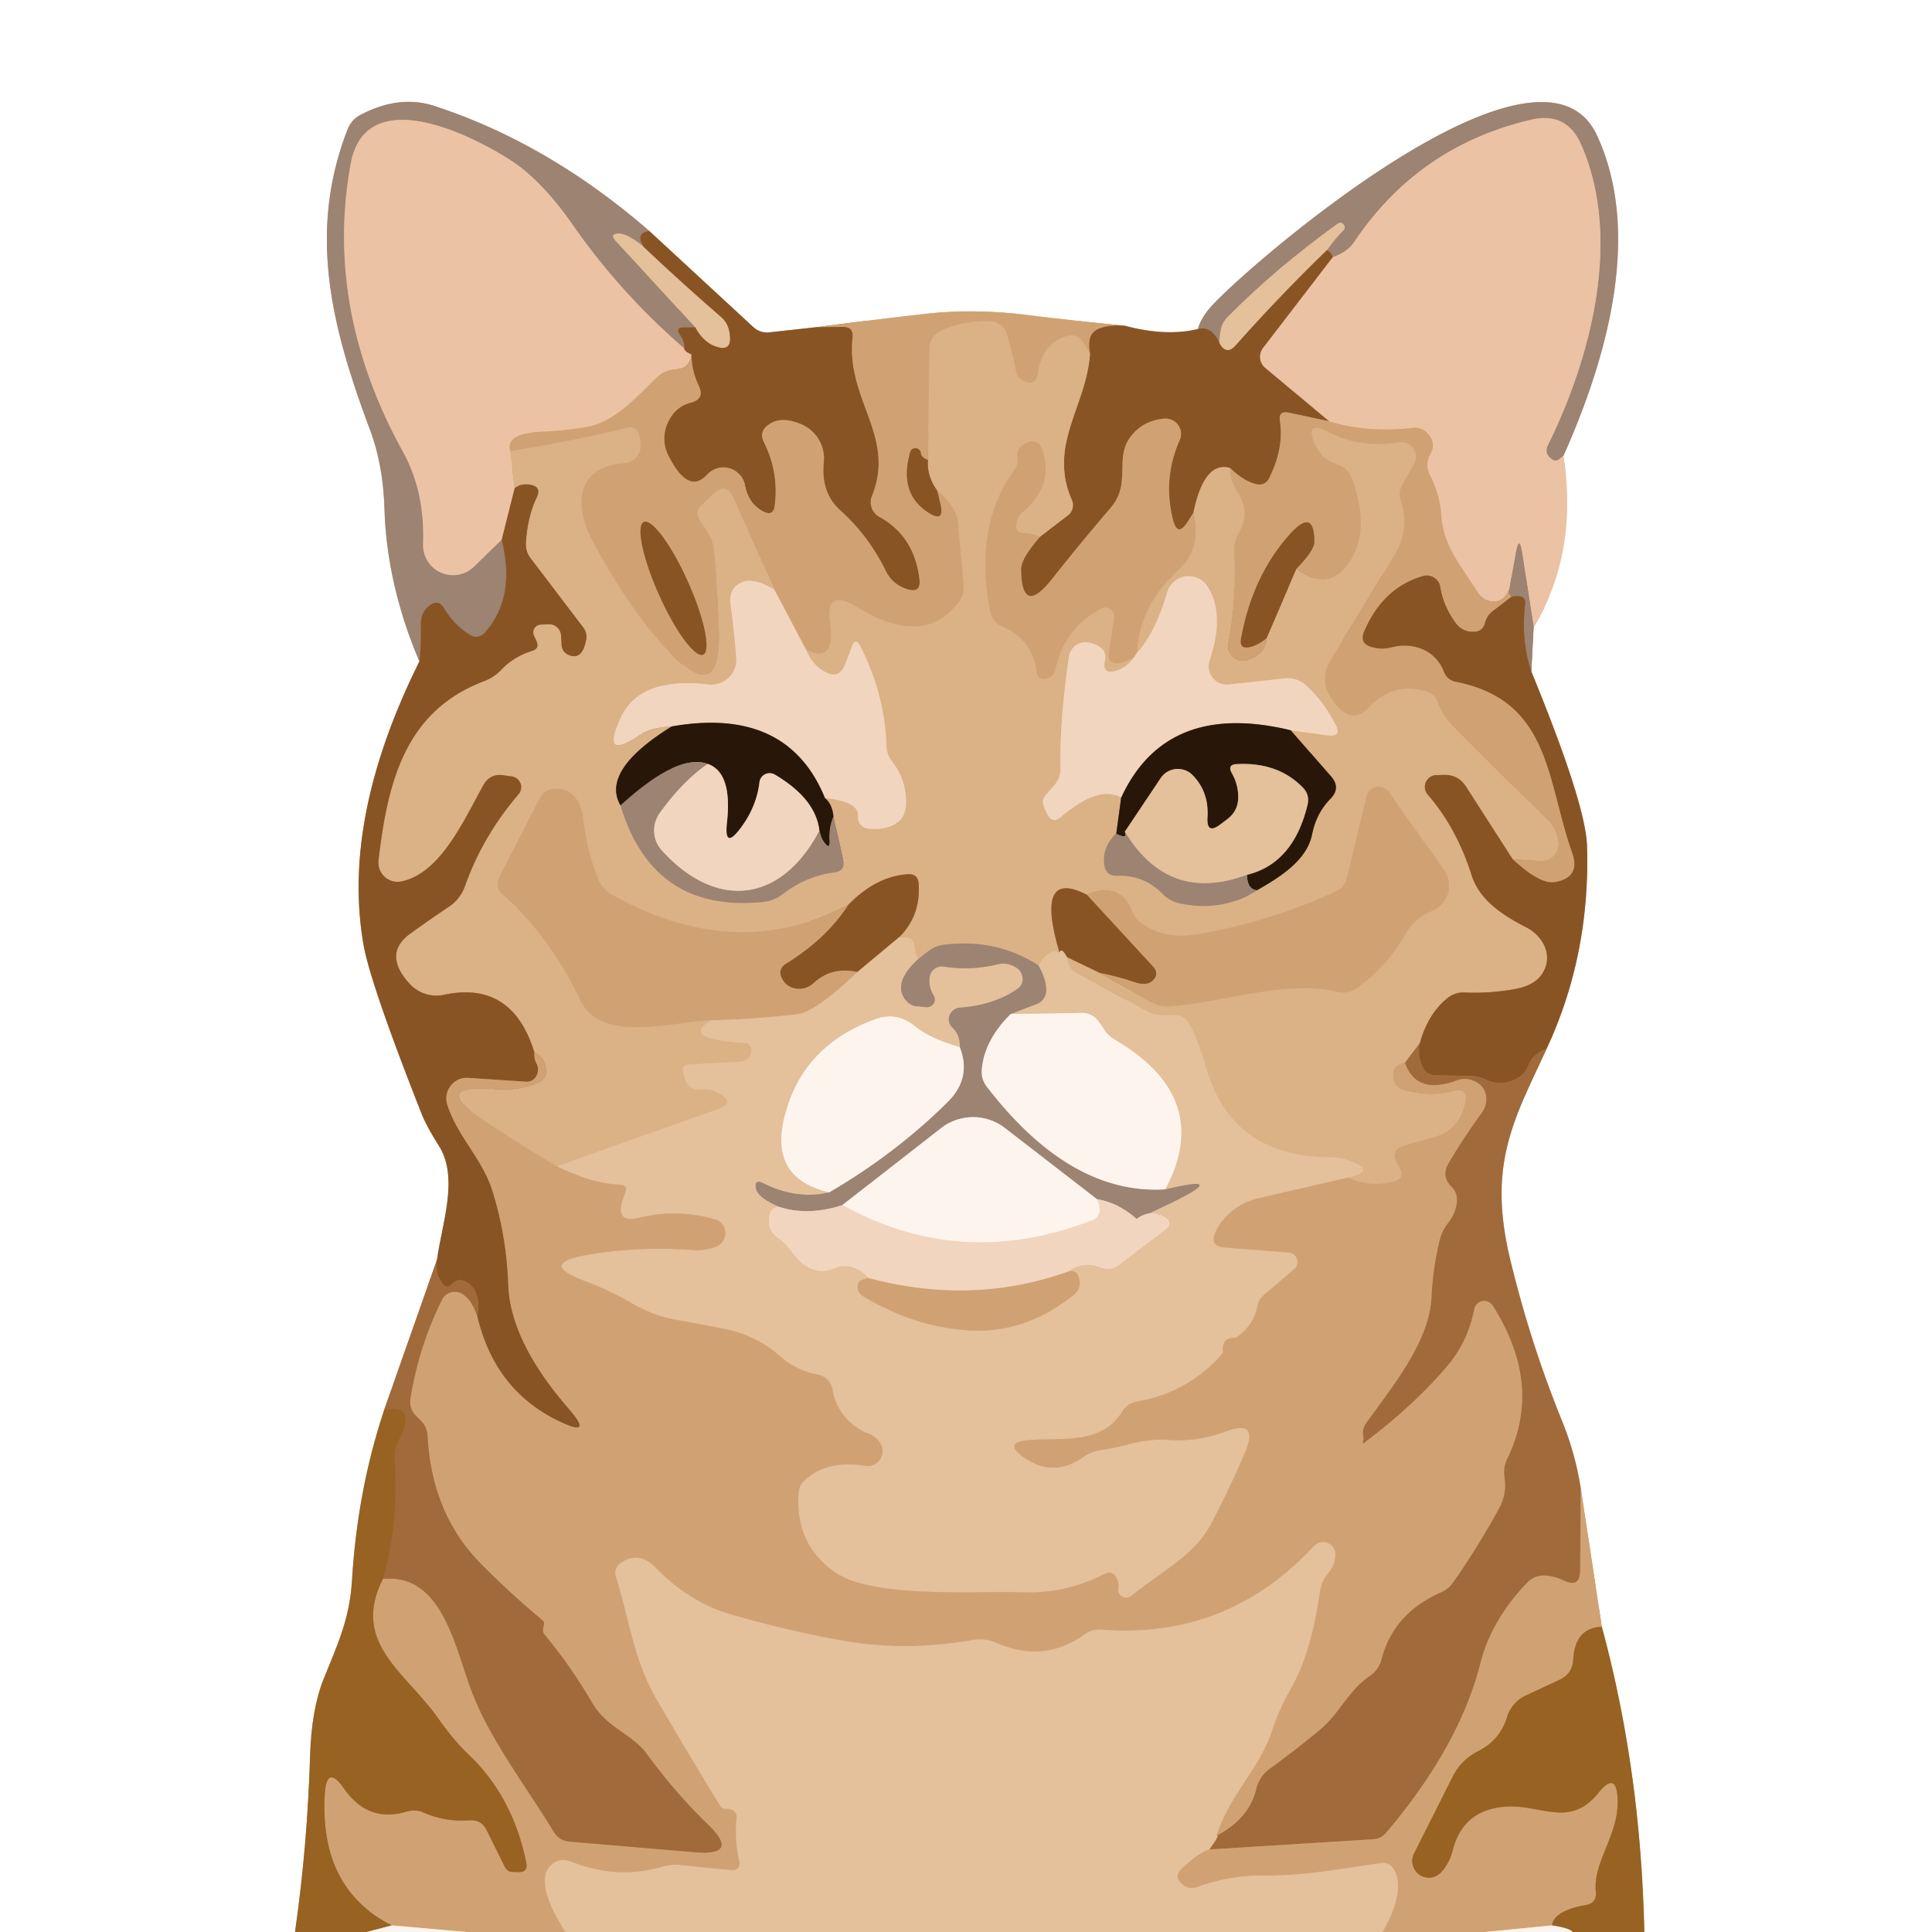 <?xml version="1.0" encoding="UTF-8" standalone="no"?>
<!DOCTYPE svg PUBLIC "-//W3C//DTD SVG 1.1//EN" "http://www.w3.org/Graphics/SVG/1.1/DTD/svg11.dtd">
<svg xmlns="http://www.w3.org/2000/svg" version="1.1" viewBox="0.00 0.00 100.00 100.00">
<rect x="0.00" y="0.00" width="100.00" height="100.00" fill="#333333" stroke="none"/>
<g stroke-width="2.00" fill="none" stroke-linecap="butt">
<path stroke="#cbb191" vector-effect="non-scaling-stroke" d="
  M 85.11 100.00
  Q 84.93 91.64 82.91 84.20"
/>
<path stroke="#e8d1b9" vector-effect="non-scaling-stroke" d="
  M 82.91 84.20
  L 81.82 77.04"
/>
<path stroke="#d0b59d" vector-effect="non-scaling-stroke" d="
  M 81.82 77.04
  Q 81.54 75.24 80.86 73.57
  C 79.74 70.81 78.88 68.12 78.18 65.24
  C 77.00 60.37 78.27 58.10 80.05 54.29"
/>
<path stroke="#c4aa92" vector-effect="non-scaling-stroke" d="
  M 80.05 54.29
  Q 82.33 49.40 82.14 43.75
  Q 82.07 41.61 79.26 34.75"
/>
<path stroke="#cec1b9" vector-effect="non-scaling-stroke" d="
  M 79.26 34.75
  L 79.38 32.46"
/>
<path stroke="#f6e1d2" vector-effect="non-scaling-stroke" d="
  M 79.38 32.46
  Q 81.70 28.60 80.92 23.60"
/>
<path stroke="#cec1b9" vector-effect="non-scaling-stroke" d="
  M 80.92 23.60
  C 83.29 18.30 84.95 11.96 82.66 7.01
  C 79.78 0.79 65.26 13.19 62.89 15.65
  Q 62.17 16.39 62.01 17.03"
/>
<path stroke="#c4aa92" vector-effect="non-scaling-stroke" d="
  M 62.01 17.03
  Q 60.35 17.43 58.22 16.86"
/>
<path stroke="#e8d1b9" vector-effect="non-scaling-stroke" d="
  M 58.22 16.86
  Q 55.64 16.61 53.07 16.29
  Q 50.39 15.97 47.93 16.24
  Q 45.11 16.56 42.29 16.93"
/>
<path stroke="#c4aa92" vector-effect="non-scaling-stroke" d="
  M 42.29 16.93
  L 39.85 17.20
  Q 39.34 17.26 38.97 16.91
  L 33.60 11.95"
/>
<path stroke="#cec1b9" vector-effect="non-scaling-stroke" d="
  M 33.60 11.95
  Q 28.39 7.42 22.50 5.49
  Q 20.67 4.89 18.67 5.94
  Q 18.19 6.19 17.99 6.70
  C 15.88 12.11 17.22 17.08 19.16 22.27
  Q 19.83 24.07 19.90 26.35
  Q 20.02 30.27 21.71 34.23"
/>
<path stroke="#c4aa92" vector-effect="non-scaling-stroke" d="
  M 21.71 34.23
  Q 17.68 42.33 18.81 48.87
  Q 19.16 50.90 21.81 57.62
  Q 22.05 58.25 22.73 59.33
  C 23.76 60.98 22.86 63.39 22.62 65.20"
/>
<path stroke="#d0b59d" vector-effect="non-scaling-stroke" d="
  M 22.62 65.20
  L 19.88 72.99"
/>
<path stroke="#cbb191" vector-effect="non-scaling-stroke" d="
  M 19.88 72.99
  Q 18.50 77.14 18.22 81.78
  C 18.10 83.79 17.48 85.10 16.76 86.88
  Q 16.12 88.47 16.05 90.88
  Q 15.92 95.43 15.27 100.00"
/>
<path stroke="#936c4b" vector-effect="non-scaling-stroke" d="
  M 33.60 11.95
  Q 32.86 12.07 33.31 12.77"
/>
<path stroke="#c0a287" vector-effect="non-scaling-stroke" d="
  M 33.31 12.77
  Q 32.48 12.08 32.02 12.09
  Q 31.54 12.10 31.86 12.46
  L 35.99 16.95"
/>
<path stroke="#936c4b" vector-effect="non-scaling-stroke" d="
  M 35.99 16.95
  L 35.44 16.94
  Q 34.90 16.92 35.21 17.36
  Q 35.46 17.71 35.41 18.03"
/>
<path stroke="#c4a38b" vector-effect="non-scaling-stroke" d="
  M 35.41 18.03
  Q 32.09 15.16 29.61 11.59
  Q 28.04 9.35 26.47 8.32
  C 24.15 6.82 18.90 4.34 18.15 8.49
  Q 16.79 15.98 20.84 23.35
  C 21.67 24.85 21.96 26.45 21.90 28.17
  A 1.55 1.55 0.0 0 0 24.52 29.34
  L 25.97 27.94"
/>
<path stroke="#936c4b" vector-effect="non-scaling-stroke" d="
  M 25.97 27.94
  Q 26.71 30.90 25.12 32.72
  Q 24.75 33.13 24.28 32.84
  Q 23.50 32.34 22.99 31.50
  Q 22.70 31.00 22.24 31.34
  Q 21.79 31.68 21.79 32.26
  Q 21.80 33.54 21.71 34.23"
/>
<path stroke="#c4a38b" vector-effect="non-scaling-stroke" d="
  M 80.92 23.60
  L 80.69 23.78
  A 0.27 0.27 0.0 0 1 80.38 23.80
  Q 79.89 23.51 80.12 23.04
  C 82.33 18.56 83.98 12.39 81.85 7.50
  Q 81.09 5.76 79.24 6.20
  Q 73.42 7.56 70.09 12.53
  Q 69.75 13.04 68.98 13.31"
/>
<path stroke="#936c4b" vector-effect="non-scaling-stroke" d="
  M 68.98 13.31
  Q 68.90 13.05 68.69 12.94"
/>
<path stroke="#c0a287" vector-effect="non-scaling-stroke" d="
  M 68.69 12.94
  Q 69.07 12.39 69.52 11.94
  Q 69.68 11.78 69.53 11.61
  L 69.53 11.61
  Q 69.40 11.46 69.25 11.57
  Q 66.07 13.85 63.50 16.45
  Q 63.26 16.70 63.19 17.04
  Q 63.11 17.39 63.11 17.74"
/>
<path stroke="#936c4b" vector-effect="non-scaling-stroke" d="
  M 63.11 17.74
  Q 62.70 16.86 62.01 17.03"
/>
<path stroke="#c4a38b" vector-effect="non-scaling-stroke" d="
  M 79.38 32.46
  L 78.78 28.58
  Q 78.64 27.68 78.47 28.58
  L 78.13 30.47"
/>
<path stroke="#deb28c" vector-effect="non-scaling-stroke" d="
  M 78.13 30.47
  Q 77.85 31.19 77.22 31.13
  Q 76.76 31.08 76.51 30.69
  C 75.70 29.39 74.70 28.30 74.60 26.68
  Q 74.52 25.55 74.01 24.59
  A 1.09 1.08 -44.7 0 1 74.02 23.53
  Q 74.35 22.95 73.92 22.46
  Q 73.59 22.09 73.10 22.15
  Q 70.78 22.42 68.80 21.81"
/>
<path stroke="#bb8b64" vector-effect="non-scaling-stroke" d="
  M 68.80 21.81
  L 65.49 19.05
  A 0.76 0.75 -51.7 0 1 65.37 18.01
  L 68.98 13.31"
/>
<path stroke="#bb8b64" vector-effect="non-scaling-stroke" d="
  M 35.41 18.03
  Q 35.44 18.20 35.79 18.34"
/>
<path stroke="#deb28c" vector-effect="non-scaling-stroke" d="
  M 35.79 18.34
  Q 35.71 19.09 34.94 19.12
  Q 34.42 19.15 34.04 19.50
  C 32.94 20.53 31.86 21.86 30.29 22.12
  Q 29.17 22.30 28.03 22.35
  Q 26.15 22.44 26.41 23.35"
/>
<path stroke="#e4ba95" vector-effect="non-scaling-stroke" d="
  M 26.41 23.35
  L 26.64 25.27"
/>
<path stroke="#bb8b64" vector-effect="non-scaling-stroke" d="
  M 26.64 25.27
  L 25.97 27.94"
/>
<path stroke="#b78a60" vector-effect="non-scaling-stroke" d="
  M 68.69 12.94
  Q 66.23 15.32 63.94 17.90
  Q 63.71 18.15 63.52 18.12
  Q 63.27 18.09 63.11 17.74"
/>
<path stroke="#b78a60" vector-effect="non-scaling-stroke" d="
  M 33.31 12.77
  Q 35.25 14.61 37.33 16.41
  Q 37.78 16.80 37.79 17.54
  Q 37.79 18.10 37.24 17.99
  Q 36.46 17.82 35.99 16.95"
/>
<path stroke="#ad7b4c" vector-effect="non-scaling-stroke" d="
  M 42.29 16.93
  L 43.62 16.92
  Q 44.19 16.91 44.13 17.47
  C 43.78 20.70 46.39 22.56 45.13 25.68
  A 0.86 0.86 0.0 0 0 45.51 26.75
  Q 47.33 27.75 47.59 29.98
  Q 47.68 30.72 46.97 30.50
  Q 46.20 30.26 45.86 29.57
  Q 44.96 27.74 43.52 26.44
  C 42.76 25.77 42.54 24.90 42.64 23.91
  A 1.93 1.92 14.6 0 0 41.50 21.97
  Q 40.40 21.49 39.73 22.02
  Q 39.28 22.38 39.54 22.89
  Q 40.32 24.44 40.10 26.17
  Q 40.03 26.74 39.52 26.48
  Q 38.74 26.09 38.56 25.12
  A 1.14 1.13 60.9 0 0 36.61 24.56
  Q 35.64 25.64 34.60 23.59
  A 1.95 1.95 0.0 0 1 34.53 21.96
  Q 34.90 21.06 35.76 20.84
  Q 36.49 20.65 36.17 19.97
  Q 35.79 19.18 35.79 18.34"
/>
<path stroke="#ad7b4c" vector-effect="non-scaling-stroke" d="
  M 68.80 21.81
  L 66.71 21.36
  Q 66.16 21.24 66.25 21.80
  Q 66.46 23.20 65.70 24.73
  Q 65.49 25.16 65.02 25.06
  Q 64.40 24.93 63.66 24.22"
/>
<path stroke="#b28355" vector-effect="non-scaling-stroke" d="
  M 63.66 24.22
  Q 62.32 23.86 61.77 26.55"
/>
<path stroke="#ad7b4c" vector-effect="non-scaling-stroke" d="
  M 61.77 26.55
  L 61.47 27.02
  Q 60.95 27.84 60.71 26.89
  Q 60.18 24.77 61.06 22.78
  A 0.80 0.79 8.9 0 0 60.25 21.67
  Q 59.19 21.77 58.57 22.54
  C 57.63 23.69 58.59 24.98 57.50 26.27
  Q 55.89 28.15 54.42 30.01
  Q 52.89 31.92 52.85 29.48
  Q 52.84 28.92 53.82 27.79"
/>
<path stroke="#b28355" vector-effect="non-scaling-stroke" d="
  M 53.82 27.79
  L 55.27 26.68
  A 0.67 0.67 0.0 0 0 55.48 25.88
  C 54.23 23.05 56.23 21.04 56.42 18.31"
/>
<path stroke="#ad7b4c" vector-effect="non-scaling-stroke" d="
  M 56.42 18.31
  Q 56.32 17.83 56.42 17.48
  Q 56.53 17.11 56.98 16.97
  Q 57.52 16.80 58.22 16.86"
/>
<path stroke="#d6aa7d" vector-effect="non-scaling-stroke" d="
  M 56.42 18.31
  L 56.07 17.73
  Q 55.76 17.23 55.20 17.40
  Q 53.95 17.78 53.74 19.26
  Q 53.63 20.07 52.91 19.69
  Q 52.66 19.55 52.60 19.27
  Q 52.39 18.26 52.12 17.31
  A 0.95 0.95 0.0 0 0 51.25 16.63
  Q 49.99 16.57 48.79 17.08
  Q 48.12 17.36 48.11 18.09
  L 48.03 23.81"
/>
<path stroke="#ad7b4c" vector-effect="non-scaling-stroke" d="
  M 48.03 23.81
  Q 47.68 23.69 47.66 23.44
  A 0.28 0.28 0.0 0 0 47.12 23.38
  Q 46.49 25.54 48.07 26.54
  Q 48.91 27.07 48.68 26.10
  L 48.52 25.41"
/>
<path stroke="#d6aa7d" vector-effect="non-scaling-stroke" d="
  M 48.52 25.41
  C 49.03 25.79 49.53 26.39 49.59 27.04
  Q 49.74 28.76 49.88 30.30
  A 1.23 1.22 60.8 0 1 49.65 31.13
  Q 47.85 33.58 44.31 31.40
  Q 42.71 30.42 42.97 32.27
  Q 43.26 34.38 41.73 33.65"
/>
<path stroke="#e1bc99" vector-effect="non-scaling-stroke" d="
  M 41.73 33.65
  L 40.08 30.52"
/>
<path stroke="#d6aa7d" vector-effect="non-scaling-stroke" d="
  M 40.08 30.52
  L 37.97 25.79
  Q 37.59 24.93 36.91 25.58
  L 36.30 26.17
  Q 35.95 26.51 36.22 26.91
  L 36.63 27.54
  Q 36.91 27.96 36.96 28.47
  Q 37.15 30.40 37.23 32.59
  Q 37.37 36.66 34.58 33.69
  Q 32.52 31.49 30.66 27.98
  C 29.69 26.17 29.80 24.14 32.32 23.97
  A 0.88 0.88 0.0 0 0 33.15 23.06
  Q 33.11 21.99 32.49 22.14
  Q 29.56 22.85 26.41 23.35"
/>
<path stroke="#ad7b4c" vector-effect="non-scaling-stroke" d="
  M 36.395 33.882
  A 3.76 0.82 65.9 0 0 35.608 30.115
  A 3.76 0.82 65.9 0 0 33.325 27.018
  A 3.76 0.82 65.9 0 0 34.111 30.785
  A 3.76 0.82 65.9 0 0 36.395 33.882"
/>
<path stroke="#d6aa7d" vector-effect="non-scaling-stroke" d="
  M 53.82 27.79
  Q 53.45 27.61 53.03 27.60
  Q 52.52 27.59 52.61 27.08
  Q 52.67 26.73 52.95 26.49
  Q 54.53 25.12 53.98 23.38
  Q 53.73 22.56 52.99 23.00
  Q 52.59 23.24 52.66 23.70
  A 0.81 0.79 -31.9 0 1 52.51 24.32
  Q 50.40 27.20 51.25 31.63
  Q 51.36 32.20 51.89 32.43
  Q 53.48 33.12 53.67 34.84
  Q 53.69 35.02 53.86 35.10
  Q 54.12 35.21 54.41 35.02
  A 0.54 0.48 -13.8 0 0 54.62 34.71
  Q 55.10 32.49 57.01 31.49
  A 0.46 0.46 0.0 0 1 57.67 31.97
  L 57.39 33.74
  Q 57.28 34.41 57.95 34.32
  Q 58.31 34.28 58.72 33.99"
/>
<path stroke="#e7c3a2" vector-effect="non-scaling-stroke" d="
  M 58.72 33.99
  Q 58.33 34.57 57.73 34.73
  Q 57.03 34.91 57.19 34.19
  Q 57.34 33.50 56.41 33.27
  A 0.87 0.87 0.0 0 0 55.33 33.99
  Q 54.85 37.20 54.89 39.80
  Q 54.89 40.27 54.59 40.62
  L 54.12 41.16
  A 0.57 0.55 -37.8 0 0 54.03 41.76
  L 54.20 42.12
  Q 54.46 42.67 54.92 42.28
  Q 56.89 40.61 58.03 41.29"
/>
<path stroke="#826447" vector-effect="non-scaling-stroke" d="
  M 58.03 41.29
  L 57.78 43.15"
/>
<path stroke="#bc9a7c" vector-effect="non-scaling-stroke" d="
  M 57.78 43.15
  Q 57.04 43.84 57.16 44.76
  Q 57.23 45.35 57.83 45.33
  Q 59.20 45.27 60.18 46.27
  Q 60.56 46.65 61.08 46.76
  Q 63.26 47.22 65.06 46.08"
/>
<path stroke="#826447" vector-effect="non-scaling-stroke" d="
  M 65.06 46.08
  C 66.21 45.42 67.63 44.56 67.91 43.20
  Q 68.13 42.09 68.86 41.35
  Q 69.42 40.78 68.89 40.18
  L 66.81 37.80"
/>
<path stroke="#e7c3a2" vector-effect="non-scaling-stroke" d="
  M 66.81 37.80
  L 68.71 38.06
  Q 69.48 38.17 69.12 37.48
  Q 68.47 36.24 67.61 35.48
  Q 67.11 35.04 66.44 35.12
  L 63.60 35.43
  A 0.95 0.94 -83.6 0 1 62.61 34.18
  Q 63.43 31.79 62.49 30.34
  A 1.16 1.16 0.0 0 0 60.41 30.65
  Q 59.82 32.70 58.85 33.79"
/>
<path stroke="#d6aa7d" vector-effect="non-scaling-stroke" d="
  M 58.85 33.79
  Q 58.97 31.33 61.00 29.50
  Q 62.21 28.41 61.77 26.55"
/>
<path stroke="#d6aa7d" vector-effect="non-scaling-stroke" d="
  M 63.66 24.22
  Q 63.64 24.78 63.97 25.30
  C 64.50 26.16 64.58 26.75 64.12 27.59
  A 1.96 1.95 58.0 0 0 63.88 28.64
  Q 64.02 31.06 63.58 33.29
  A 0.77 0.77 0.0 0 0 64.62 34.15
  Q 65.53 33.79 65.56 33.03"
/>
<path stroke="#b28355" vector-effect="non-scaling-stroke" d="
  M 65.56 33.03
  L 67.10 29.44"
/>
<path stroke="#d6aa7d" vector-effect="non-scaling-stroke" d="
  M 67.10 29.44
  Q 68.82 30.72 69.90 29.00
  Q 70.93 27.35 69.97 24.75
  Q 69.78 24.22 69.25 24.05
  Q 68.42 23.79 68.08 23.04
  Q 67.47 21.70 68.78 22.37
  Q 70.44 23.21 72.41 22.89
  A 0.76 0.76 0.0 0 1 73.19 24.02
  L 72.61 25.03
  Q 72.35 25.47 72.51 25.95
  Q 72.99 27.41 72.16 28.77
  Q 70.39 31.68 68.84 34.22
  A 1.77 1.75 -46.2 0 0 68.87 36.09
  Q 69.89 37.63 70.83 36.63
  Q 72.17 35.22 73.90 35.81
  Q 74.29 35.95 74.42 36.34
  Q 74.65 37.00 75.15 37.52
  Q 77.75 40.17 80.11 42.41
  Q 80.59 42.86 80.67 43.54
  Q 80.73 44.01 80.44 44.29
  Q 80.13 44.59 79.70 44.57
  L 78.30 44.48"
/>
<path stroke="#b28355" vector-effect="non-scaling-stroke" d="
  M 78.30 44.48
  L 75.89 40.73
  Q 75.49 40.10 74.76 40.11
  L 74.35 40.12
  A 0.61 0.61 0.0 0 0 73.90 41.13
  Q 75.40 42.86 76.17 45.30
  C 76.59 46.63 77.85 47.41 79.02 48.01
  C 79.90 48.47 80.41 49.50 79.83 50.39
  Q 79.43 51.02 78.38 51.20
  Q 77.09 51.43 75.78 51.37
  Q 75.28 51.36 74.90 51.68
  Q 73.90 52.50 73.49 54.00"
/>
<path stroke="#be8e60" vector-effect="non-scaling-stroke" d="
  M 73.49 54.00
  L 72.72 55.02"
/>
<path stroke="#d6aa7d" vector-effect="non-scaling-stroke" d="
  M 72.72 55.02
  Q 72.07 55.11 72.12 55.72
  Q 72.16 56.26 72.68 56.41
  Q 73.99 56.79 75.24 56.46
  Q 75.99 56.26 75.86 57.03
  Q 75.79 57.48 75.55 57.89
  Q 75.12 58.60 74.32 58.83
  L 72.68 59.30
  Q 71.95 59.51 72.31 60.19
  L 72.46 60.47
  Q 72.73 60.97 72.19 61.14
  Q 71.03 61.49 69.79 60.95"
/>
<path stroke="#e0b991" vector-effect="non-scaling-stroke" d="
  M 69.79 60.95
  Q 71.42 60.56 69.60 60.00
  Q 69.28 59.90 68.83 59.90
  Q 63.74 59.86 62.43 55.26
  Q 62.02 53.81 61.52 52.94
  Q 61.27 52.52 60.78 52.53
  L 60.25 52.54
  Q 59.76 52.55 59.33 52.32
  L 55.67 50.31
  A 0.75 0.71 -83.9 0 1 55.31 49.84
  L 55.23 49.54"
/>
<path stroke="#b28355" vector-effect="non-scaling-stroke" d="
  M 55.23 49.54
  L 56.91 50.35"
/>
<path stroke="#d6aa7d" vector-effect="non-scaling-stroke" d="
  M 56.91 50.35
  L 59.62 51.88
  Q 60.05 52.12 60.54 52.09
  C 63.29 51.89 66.60 50.69 69.20 51.33
  Q 69.76 51.47 70.23 51.14
  Q 71.79 50.02 72.73 48.37
  Q 73.21 47.52 74.12 47.15
  A 1.41 1.41 0.0 0 0 74.74 45.03
  L 71.87 40.98
  A 0.64 0.64 0.0 0 0 70.73 41.21
  L 69.72 45.45
  Q 69.61 45.91 69.18 46.12
  Q 65.66 47.75 61.88 48.38
  Q 60.39 48.62 59.19 47.87
  Q 58.78 47.61 58.59 47.15
  Q 57.98 45.59 56.25 46.31"
/>
<path stroke="#b28355" vector-effect="non-scaling-stroke" d="
  M 56.25 46.31
  Q 53.54 44.92 54.84 49.31"
/>
<path stroke="#e0b991" vector-effect="non-scaling-stroke" d="
  M 54.84 49.31
  Q 54.38 49.01 53.74 49.96"
/>
<path stroke="#bc9a7c" vector-effect="non-scaling-stroke" d="
  M 53.74 49.96
  Q 51.57 48.57 48.87 48.90
  Q 48.40 48.96 48.03 49.25
  L 47.54 49.63"
/>
<path stroke="#e0b991" vector-effect="non-scaling-stroke" d="
  M 47.54 49.63
  Q 47.36 49.34 47.35 48.96
  Q 47.34 48.53 46.92 48.52
  L 46.55 48.50"
/>
<path stroke="#b28355" vector-effect="non-scaling-stroke" d="
  M 46.55 48.50
  Q 47.66 47.39 47.55 45.75
  Q 47.52 45.22 46.99 45.25
  Q 45.37 45.35 43.93 46.81"
/>
<path stroke="#d6aa7d" vector-effect="non-scaling-stroke" d="
  M 43.93 46.81
  Q 38.19 49.91 31.72 46.34
  A 1.74 1.71 -86.7 0 1 30.94 45.45
  Q 30.38 44.05 30.17 42.28
  Q 30.11 41.70 29.77 41.28
  Q 29.33 40.75 28.62 40.84
  Q 28.16 40.90 27.94 41.32
  L 25.84 45.41
  Q 25.60 45.90 26.00 46.27
  Q 28.48 48.48 30.04 51.77
  C 31.12 54.05 34.86 52.86 36.82 52.81"
/>
<path stroke="#e0b991" vector-effect="non-scaling-stroke" d="
  M 36.82 52.81
  Q 35.16 53.78 38.57 53.99
  Q 38.80 54.00 38.86 54.22
  Q 38.92 54.43 38.83 54.62
  Q 38.67 54.93 38.32 54.95
  L 35.70 55.10
  Q 35.25 55.12 35.37 55.56
  L 35.47 55.88
  A 0.72 0.72 0.0 0 0 36.27 56.40
  Q 36.73 56.34 37.15 56.55
  Q 38.14 57.06 37.10 57.43
  L 28.82 60.37"
/>
<path stroke="#d6aa7d" vector-effect="non-scaling-stroke" d="
  M 28.82 60.37
  Q 27.16 59.39 25.11 58.04
  Q 22.13 56.08 25.68 56.38
  Q 26.73 56.47 27.77 56.08
  Q 28.36 55.87 28.25 55.25
  Q 28.14 54.66 27.66 54.47"
/>
<path stroke="#b28355" vector-effect="non-scaling-stroke" d="
  M 27.66 54.47
  Q 26.51 50.74 22.98 51.49
  A 1.88 1.86 62.5 0 1 21.20 50.92
  Q 19.77 49.35 21.28 48.29
  Q 22.27 47.58 23.24 46.93
  Q 23.84 46.52 24.08 45.83
  Q 24.99 43.27 26.84 41.11
  A 0.56 0.56 0.0 0 0 26.50 40.19
  L 26.07 40.13
  Q 25.37 40.02 25.02 40.64
  C 24.06 42.34 22.84 45.19 20.79 45.62
  A 1.00 0.99 87.1 0 1 19.59 44.53
  C 20.06 40.57 20.91 36.82 25.07 35.25
  Q 25.57 35.06 25.93 34.68
  Q 26.60 33.98 27.54 33.69
  Q 27.94 33.56 27.77 33.19
  L 27.64 32.90
  A 0.40 0.40 0.0 0 1 27.98 32.33
  L 28.39 32.31
  A 0.62 0.62 0.0 0 1 29.04 32.89
  L 29.07 33.37
  Q 29.09 33.76 29.46 33.91
  Q 30.14 34.18 30.34 33.11
  A 0.78 0.77 -58.5 0 0 30.19 32.48
  L 27.46 28.89
  Q 27.20 28.55 27.22 28.11
  Q 27.30 26.75 27.78 25.75
  Q 28.05 25.19 27.44 25.09
  Q 26.97 25.01 26.64 25.27"
/>
<path stroke="#e7c3a2" vector-effect="non-scaling-stroke" d="
  M 40.08 30.52
  Q 38.97 29.85 38.35 30.16
  Q 37.71 30.48 37.81 31.25
  Q 38.01 32.72 38.11 34.06
  A 1.29 1.29 0.0 0 1 36.68 35.43
  Q 33.11 35.02 32.14 37.13
  Q 31.04 39.48 33.19 38.00
  Q 33.66 37.67 34.77 37.60"
/>
<path stroke="#826447" vector-effect="non-scaling-stroke" d="
  M 34.77 37.60
  Q 31.08 39.89 32.12 41.69"
/>
<path stroke="#bc9a7c" vector-effect="non-scaling-stroke" d="
  M 32.12 41.69
  Q 33.80 47.28 39.53 46.68
  Q 40.07 46.62 40.51 46.28
  Q 41.73 45.34 43.19 45.15
  Q 43.77 45.08 43.64 44.51
  L 43.14 42.27"
/>
<path stroke="#826447" vector-effect="non-scaling-stroke" d="
  M 43.14 42.27
  Q 43.08 41.62 42.70 41.31"
/>
<path stroke="#e7c3a2" vector-effect="non-scaling-stroke" d="
  M 42.70 41.31
  Q 44.48 41.48 44.41 42.26
  A 0.58 0.57 -82.1 0 0 44.87 42.87
  Q 45.50 42.99 46.10 42.76
  Q 46.85 42.48 46.89 41.67
  Q 46.96 40.43 46.16 39.39
  A 1.35 1.34 25.7 0 1 45.88 38.60
  Q 45.80 35.93 44.52 33.43
  Q 44.28 32.97 44.10 33.45
  L 43.74 34.39
  Q 43.43 35.19 42.69 34.77
  Q 42.04 34.41 41.73 33.65"
/>
<path stroke="#b28355" vector-effect="non-scaling-stroke" d="
  M 48.52 25.41
  Q 47.97 24.66 48.03 23.81"
/>
<path stroke="#b69373" vector-effect="non-scaling-stroke" d="
  M 78.13 30.47
  Q 78.02 30.72 78.25 30.88"
/>
<path stroke="#ad7b4c" vector-effect="non-scaling-stroke" d="
  M 78.25 30.88
  L 77.28 31.62
  Q 76.96 31.86 76.86 32.25
  Q 76.75 32.67 76.33 32.70
  Q 75.71 32.74 75.34 32.24
  Q 74.70 31.36 74.55 30.39
  A 0.71 0.71 0.0 0 0 73.64 29.82
  Q 71.57 30.43 70.61 32.69
  Q 70.35 33.31 71.00 33.49
  Q 71.52 33.64 72.04 33.50
  C 73.14 33.22 74.30 33.64 74.73 34.75
  Q 74.90 35.20 75.37 35.29
  C 80.28 36.26 80.06 40.44 81.38 44.14
  Q 81.83 45.42 80.49 45.66
  Q 79.73 45.80 78.30 44.48"
/>
<path stroke="#ad7b4c" vector-effect="non-scaling-stroke" d="
  M 67.10 29.44
  Q 68.03 28.48 68.03 28.06
  Q 68.03 26.28 66.82 27.59
  Q 64.84 29.75 64.24 33.04
  Q 64.13 33.62 64.71 33.49
  Q 65.11 33.39 65.56 33.03"
/>
<path stroke="#e1bc99" vector-effect="non-scaling-stroke" d="
  M 58.85 33.79
  Q 58.79 33.89 58.72 33.99"
/>
<path stroke="#ad7b4c" vector-effect="non-scaling-stroke" d="
  M 27.66 54.47
  Q 27.64 54.81 27.76 55.02
  A 0.66 0.60 76.1 0 1 27.24 55.99
  L 24.23 55.79
  A 1.07 1.06 83.2 0 0 23.15 57.17
  C 23.68 58.83 24.96 59.97 25.48 61.61
  Q 26.22 63.96 26.31 66.50
  C 26.39 68.89 27.94 71.19 29.46 72.94
  Q 30.75 74.43 28.97 73.58
  Q 25.61 71.99 24.70 68.12"
/>
<path stroke="#955f2f" vector-effect="non-scaling-stroke" d="
  M 24.70 68.12
  Q 24.87 67.23 24.50 66.68
  Q 24.38 66.51 24.21 66.40
  Q 23.72 66.08 23.35 66.51
  A 0.27 0.26 45.7 0 1 22.95 66.50
  Q 22.50 65.97 22.62 65.20"
/>
<path stroke="#936c4b" vector-effect="non-scaling-stroke" d="
  M 79.26 34.75
  Q 78.72 33.17 78.94 31.25
  Q 79.00 30.76 78.25 30.88"
/>
<path stroke="#8d7663" vector-effect="non-scaling-stroke" d="
  M 66.81 37.80
  Q 60.37 36.24 58.03 41.29"
/>
<path stroke="#8d7663" vector-effect="non-scaling-stroke" d="
  M 42.70 41.31
  Q 40.76 36.55 34.77 37.60"
/>
<path stroke="#955f2f" vector-effect="non-scaling-stroke" d="
  M 80.05 54.29
  Q 79.36 54.51 79.10 55.15
  Q 78.92 55.61 78.48 55.83
  Q 77.69 56.25 76.93 55.89
  Q 76.50 55.69 76.04 55.69
  L 74.32 55.66
  Q 73.81 55.66 73.61 55.19
  Q 73.37 54.65 73.49 54.00"
/>
<path stroke="#624d3d" vector-effect="non-scaling-stroke" d="
  M 43.14 42.27
  Q 42.90 42.86 42.94 43.41
  Q 43.00 44.11 42.61 43.53
  Q 42.49 43.34 42.41 42.99"
/>
<path stroke="#8d7663" vector-effect="non-scaling-stroke" d="
  M 42.41 42.99
  Q 42.22 41.34 40.10 40.09
  A 0.53 0.53 0.0 0 0 39.31 40.49
  Q 39.16 41.75 38.35 42.84
  Q 37.46 44.04 37.63 42.55
  Q 37.91 39.98 36.63 39.54"
/>
<path stroke="#624d3d" vector-effect="non-scaling-stroke" d="
  M 36.63 39.54
  Q 35.08 38.98 32.12 41.69"
/>
<path stroke="#624d3d" vector-effect="non-scaling-stroke" d="
  M 65.06 46.08
  Q 64.54 46.01 64.55 45.28"
/>
<path stroke="#866c52" vector-effect="non-scaling-stroke" d="
  M 64.55 45.28
  Q 66.95 44.69 67.68 41.65
  Q 67.80 41.13 67.43 40.76
  Q 66.15 39.44 64.02 39.55
  Q 63.51 39.57 63.76 40.02
  Q 64.10 40.62 64.09 41.29
  Q 64.08 41.96 63.55 42.38
  L 63.18 42.66
  Q 62.44 43.23 62.50 42.30
  Q 62.58 40.99 61.73 40.12
  A 1.07 1.07 0.0 0 0 60.08 40.27
  L 58.22 43.05"
/>
<path stroke="#624d3d" vector-effect="non-scaling-stroke" d="
  M 58.22 43.05
  Q 58.39 43.47 57.78 43.15"
/>
<path stroke="#c7ac98" vector-effect="non-scaling-stroke" d="
  M 36.63 39.54
  Q 35.33 40.44 34.15 42.08
  A 1.54 1.53 -48.1 0 0 34.25 44.01
  C 37.11 47.17 40.47 46.70 42.41 42.99"
/>
<path stroke="#c0a287" vector-effect="non-scaling-stroke" d="
  M 64.55 45.28
  Q 60.48 46.80 58.22 43.05"
/>
<path stroke="#ad7b4c" vector-effect="non-scaling-stroke" d="
  M 56.91 50.35
  Q 57.88 50.54 58.75 50.84
  Q 59.33 51.03 59.63 50.78
  Q 60.04 50.42 59.67 50.02
  L 56.25 46.31"
/>
<path stroke="#ad7b4c" vector-effect="non-scaling-stroke" d="
  M 43.93 46.81
  Q 42.78 48.60 40.69 49.88
  Q 40.24 50.16 40.47 50.63
  Q 40.71 51.11 41.25 51.17
  Q 41.75 51.21 42.11 50.88
  Q 43.03 50.02 44.38 50.31"
/>
<path stroke="#dab187" vector-effect="non-scaling-stroke" d="
  M 44.38 50.31
  Q 42.23 52.38 41.25 52.50
  Q 39.03 52.76 36.82 52.81"
/>
<path stroke="#b78a60" vector-effect="non-scaling-stroke" d="
  M 46.55 48.50
  L 44.38 50.31"
/>
<path stroke="#b78a60" vector-effect="non-scaling-stroke" d="
  M 55.23 49.54
  Q 54.93 49.01 54.84 49.31"
/>
<path stroke="#c0a287" vector-effect="non-scaling-stroke" d="
  M 47.54 49.63
  Q 46.11 50.94 46.95 51.85
  A 0.78 0.77 69.7 0 0 47.46 52.09
  L 47.96 52.13
  A 0.40 0.39 -13.0 0 0 48.33 51.54
  Q 48.04 51.05 48.12 50.55
  A 0.64 0.63 9.1 0 1 48.85 50.03
  Q 50.24 50.25 51.60 49.92
  Q 52.10 49.79 52.55 50.05
  Q 52.80 50.19 52.88 50.41
  Q 53.07 50.91 52.63 51.21
  Q 51.42 52.03 49.67 52.16
  A 0.61 0.60 -25.7 0 0 49.30 53.20
  Q 49.69 53.56 49.68 54.20"
/>
<path stroke="#f1dbc4" vector-effect="non-scaling-stroke" d="
  M 49.68 54.20
  Q 48.17 53.78 47.33 53.10
  Q 46.42 52.36 45.32 52.75
  Q 41.96 53.96 40.86 56.98
  Q 39.43 60.91 42.91 61.72"
/>
<path stroke="#c0a287" vector-effect="non-scaling-stroke" d="
  M 42.91 61.72
  Q 41.24 62.11 39.52 61.25
  Q 39.01 61.00 39.14 61.55
  Q 39.26 62.01 40.34 62.47"
/>
<path stroke="#ebcbad" vector-effect="non-scaling-stroke" d="
  M 40.34 62.47
  Q 39.76 62.46 39.81 63.30
  Q 39.84 63.79 40.25 64.06
  C 40.96 64.52 41.18 65.33 41.94 65.65
  Q 42.57 65.92 43.17 65.65
  Q 43.62 65.45 44.09 65.59
  Q 44.63 65.75 44.94 66.15"
/>
<path stroke="#dab187" vector-effect="non-scaling-stroke" d="
  M 44.94 66.15
  Q 44.52 66.27 44.50 66.30
  A 0.55 0.54 33.5 0 0 44.67 67.09
  Q 47.43 68.74 50.33 68.87
  Q 53.12 68.98 55.57 67.03
  Q 55.99 66.69 55.86 66.17
  Q 55.73 65.66 55.28 65.82"
/>
<path stroke="#ebcbad" vector-effect="non-scaling-stroke" d="
  M 55.28 65.82
  Q 56.07 65.25 56.99 65.61
  Q 57.47 65.80 57.89 65.49
  L 60.29 63.67
  Q 60.83 63.27 60.24 62.96
  Q 59.51 62.57 58.83 63.09"
/>
<path stroke="#c0a287" vector-effect="non-scaling-stroke" d="
  M 58.83 63.09
  Q 64.50 60.57 60.31 61.56"
/>
<path stroke="#f1dbc4" vector-effect="non-scaling-stroke" d="
  M 60.31 61.56
  Q 62.85 56.81 57.66 53.79
  Q 57.33 53.59 57.14 53.27
  Q 56.98 53.01 56.79 52.78
  A 1.04 1.02 68.8 0 0 56.02 52.43
  L 52.32 52.48"
/>
<path stroke="#c0a287" vector-effect="non-scaling-stroke" d="
  M 52.32 52.48
  L 53.67 51.96
  A 0.75 0.74 -11.3 0 0 54.15 51.25
  Q 54.15 50.67 53.74 49.96"
/>
<path stroke="#dab187" vector-effect="non-scaling-stroke" d="
  M 69.79 60.95
  L 65.19 62.01
  Q 64.03 62.27 63.27 63.19
  Q 63.07 63.44 62.93 63.74
  Q 62.56 64.50 63.40 64.57
  L 66.71 64.83
  A 0.49 0.49 0.0 0 1 66.99 65.69
  L 65.40 67.05
  Q 65.15 67.26 65.09 67.58
  Q 64.90 68.63 63.96 69.25
  Q 63.19 69.22 63.31 70.02
  Q 61.53 72.09 58.83 72.55
  Q 58.35 72.64 58.09 73.06
  C 57.05 74.76 55.03 74.42 53.36 74.53
  Q 51.78 74.64 53.11 75.51
  Q 54.59 76.47 56.08 75.41
  Q 56.49 75.12 56.99 75.05
  C 58.31 74.88 59.06 74.43 60.51 74.53
  Q 62.02 74.63 63.42 74.10
  Q 65.19 73.43 64.45 75.17
  Q 63.69 76.96 62.69 78.87
  C 61.81 80.55 59.98 81.42 58.57 82.60
  A 0.43 0.42 -15.3 0 1 57.88 82.21
  Q 57.92 81.99 57.84 81.79
  Q 57.64 81.22 57.11 81.50
  Q 55.14 82.50 52.93 82.42
  C 50.54 82.34 45.29 82.74 43.30 81.43
  Q 41.16 80.02 41.33 77.31
  Q 41.35 76.88 41.67 76.60
  Q 42.81 75.55 44.79 75.87
  A 0.77 0.77 0.0 0 0 45.60 74.77
  Q 45.40 74.37 44.91 74.19
  C 43.99 73.84 43.22 72.91 43.09 71.93
  A 0.94 0.91 1.4 0 0 42.33 71.15
  Q 41.23 70.95 40.35 70.18
  Q 39.16 69.13 37.52 68.79
  Q 36.27 68.54 35.03 68.32
  Q 33.84 68.12 32.67 67.44
  Q 31.52 66.77 30.18 66.27
  Q 27.91 65.41 30.30 64.97
  Q 32.95 64.49 35.86 64.70
  Q 36.51 64.75 37.09 64.51
  A 0.74 0.74 0.0 0 0 37.02 63.12
  Q 35.07 62.55 33.10 63.03
  Q 31.82 63.34 32.23 62.09
  Q 32.28 61.92 32.36 61.75
  Q 32.53 61.33 32.08 61.32
  Q 30.67 61.27 28.82 60.37"
/>
<path stroke="#cdbcb0" vector-effect="non-scaling-stroke" d="
  M 52.32 52.48
  Q 50.95 53.84 50.82 55.34
  Q 50.77 55.85 51.08 56.25
  Q 55.40 61.86 60.31 61.56"
/>
<path stroke="#c7ac98" vector-effect="non-scaling-stroke" d="
  M 58.83 63.09
  Q 57.90 62.26 56.78 62.07"
/>
<path stroke="#cdbcb0" vector-effect="non-scaling-stroke" d="
  M 56.78 62.07
  L 52.02 58.39
  A 2.70 2.69 -45.1 0 0 48.70 58.40
  L 43.61 62.37"
/>
<path stroke="#c7ac98" vector-effect="non-scaling-stroke" d="
  M 43.61 62.37
  Q 41.86 62.95 40.34 62.47"
/>
<path stroke="#cdbcb0" vector-effect="non-scaling-stroke" d="
  M 42.91 61.72
  Q 46.36 59.71 49.06 57.03
  Q 50.30 55.80 49.68 54.20"
/>
<path stroke="#b98657" vector-effect="non-scaling-stroke" d="
  M 81.82 77.04
  L 81.79 81.27
  Q 81.79 82.23 80.92 81.80
  Q 80.52 81.61 80.07 81.56
  Q 79.45 81.49 79.03 81.94
  Q 77.19 83.87 76.63 86.08
  Q 75.54 90.39 71.75 94.86
  Q 71.48 95.18 71.07 95.20
  L 62.59 95.73"
/>
<path stroke="#c3956b" vector-effect="non-scaling-stroke" d="
  M 62.59 95.73
  Q 63.18 94.93 62.96 95.01"
/>
<path stroke="#b98657" vector-effect="non-scaling-stroke" d="
  M 62.96 95.01
  Q 64.65 94.14 65.02 92.58
  Q 65.18 91.94 65.71 91.55
  Q 67.04 90.59 68.25 89.59
  C 69.37 88.68 69.70 87.57 70.93 86.72
  A 1.41 1.40 80.1 0 0 71.50 85.90
  Q 72.12 83.50 74.58 82.42
  Q 74.98 82.25 75.23 81.88
  Q 76.54 80.00 77.59 78.07
  Q 78.00 77.33 77.87 76.48
  Q 77.79 75.96 78.02 75.49
  Q 79.87 71.68 77.26 67.58
  A 0.52 0.52 0.0 0 0 76.31 67.76
  Q 75.98 69.43 74.96 70.65
  Q 73.24 72.70 70.59 74.70
  A 0.04 0.04 0.0 0 1 70.53 74.66
  Q 70.59 74.50 70.56 74.35
  Q 70.49 73.98 70.71 73.66
  C 72.02 71.82 73.98 69.47 74.09 67.17
  Q 74.16 65.71 74.50 64.25
  Q 74.62 63.72 74.95 63.30
  Q 75.36 62.79 75.41 62.16
  Q 75.43 61.73 75.13 61.43
  Q 74.58 60.89 74.97 60.22
  Q 75.70 58.97 76.67 57.63
  Q 76.98 57.21 76.92 56.74
  Q 76.85 56.22 76.33 55.97
  Q 75.87 55.75 75.39 55.93
  Q 73.31 56.69 72.72 55.02"
/>
<path stroke="#dab187" vector-effect="non-scaling-stroke" d="
  M 62.96 95.01
  C 63.64 92.90 65.17 91.58 65.83 89.60
  Q 66.21 88.46 66.78 87.46
  C 67.68 85.90 68.05 84.14 68.32 82.38
  Q 68.39 81.86 68.73 81.45
  Q 69.07 81.04 69.12 80.52
  A 0.64 0.64 0.0 0 0 68.02 80.02
  Q 63.51 84.87 56.99 84.35
  Q 56.53 84.32 56.15 84.59
  Q 54.02 86.12 51.57 85.03
  A 2.14 2.12 51.2 0 0 50.33 84.89
  Q 46.87 85.50 43.62 84.92
  Q 40.75 84.41 37.82 83.56
  Q 35.65 82.92 33.92 81.13
  Q 33.08 80.26 32.13 80.90
  A 0.62 0.61 -25.8 0 0 31.88 81.60
  C 32.57 83.80 32.79 85.89 33.99 87.96
  Q 35.59 90.71 37.28 93.47
  Q 37.39 93.64 37.60 93.62
  Q 37.76 93.61 37.91 93.69
  Q 38.16 93.82 38.13 94.10
  Q 38.00 95.22 38.25 96.25
  Q 38.40 96.86 37.78 96.79
  L 35.23 96.53
  Q 34.74 96.48 34.27 96.62
  Q 31.95 97.32 29.51 96.34
  A 0.94 0.93 -64.8 0 0 28.34 96.77
  Q 27.82 97.73 29.27 100.00"
/>
<path stroke="#e7ccb0" vector-effect="non-scaling-stroke" d="
  M 24.14 100.00
  L 20.28 99.66"
/>
<path stroke="#b4824b" vector-effect="non-scaling-stroke" d="
  M 20.28 99.66
  Q 16.52 97.75 16.81 92.85
  Q 16.91 91.29 17.80 92.57
  Q 19.05 94.37 21.04 93.77
  Q 21.50 93.63 21.93 93.82
  Q 23.03 94.31 24.31 94.22
  Q 24.92 94.18 25.19 94.73
  L 26.13 96.63
  Q 26.25 96.88 26.52 96.89
  L 26.83 96.90
  Q 27.34 96.92 27.24 96.41
  Q 26.55 92.98 24.21 90.77
  Q 23.48 90.08 22.71 88.98
  C 21.01 86.55 18.14 85.05 19.82 81.72"
/>
<path stroke="#b98657" vector-effect="non-scaling-stroke" d="
  M 19.82 81.72
  C 22.84 81.43 23.52 85.12 24.38 87.45
  C 25.32 89.99 27.23 92.45 28.66 94.81
  Q 28.94 95.27 29.48 95.32
  L 35.97 95.87
  Q 38.34 96.07 36.63 94.42
  Q 34.95 92.80 33.49 90.80
  C 32.72 89.74 31.45 89.47 30.67 88.17
  Q 29.55 86.25 28.18 84.60
  Q 28.09 84.49 28.11 84.34
  Q 28.12 84.21 28.15 84.08
  Q 28.18 83.94 28.07 83.86
  Q 26.42 82.49 24.86 80.91
  Q 22.34 78.34 22.13 74.31
  Q 22.11 73.87 21.79 73.55
  L 21.53 73.29
  Q 21.15 72.90 21.24 72.37
  Q 21.70 69.62 22.88 67.27
  A 0.73 0.73 0.0 0 1 23.77 66.90
  Q 24.36 67.11 24.70 68.12"
/>
<path stroke="#f8e5d6" vector-effect="non-scaling-stroke" d="
  M 56.78 62.07
  Q 57.16 62.92 56.51 63.17
  Q 49.72 65.78 43.61 62.37"
/>
<path stroke="#e1bc99" vector-effect="non-scaling-stroke" d="
  M 55.28 65.82
  Q 50.33 67.59 44.94 66.15"
/>
<path stroke="#9c662e" vector-effect="non-scaling-stroke" d="
  M 19.82 81.72
  Q 20.65 78.80 20.42 75.51
  Q 20.39 75.01 20.62 74.57
  Q 21.62 72.63 19.88 72.99"
/>
<path stroke="#caac88" vector-effect="non-scaling-stroke" d="
  M 20.28 99.66
  L 18.98 100.00"
/>
<path stroke="#b4824b" vector-effect="non-scaling-stroke" d="
  M 82.91 84.20
  Q 81.52 84.26 81.43 85.90
  Q 81.39 86.63 80.73 86.94
  L 78.95 87.77
  A 1.80 1.79 -4.4 0 0 78.01 88.86
  Q 77.65 90.06 76.51 90.64
  Q 75.64 91.08 75.20 91.94
  L 73.19 95.94
  A 0.86 0.86 0.0 0 0 74.53 96.97
  Q 74.65 96.86 74.76 96.71
  Q 75.07 96.26 75.19 95.78
  Q 75.73 93.65 77.96 93.51
  C 79.79 93.39 81.25 94.65 82.74 92.79
  Q 83.66 91.65 83.73 93.11
  C 83.81 94.96 82.44 96.37 82.60 97.90
  Q 82.67 98.51 82.06 98.61
  Q 80.42 98.90 80.33 99.66"
/>
<path stroke="#e7ccb0" vector-effect="non-scaling-stroke" d="
  M 80.33 99.66
  L 76.87 100.00"
/>
<path stroke="#dab187" vector-effect="non-scaling-stroke" d="
  M 71.56 100.00
  Q 72.76 97.87 72.16 96.79
  Q 71.93 96.37 71.45 96.44
  C 69.38 96.73 67.46 97.10 65.41 97.08
  Q 63.67 97.06 62.00 97.66
  Q 61.54 97.83 61.19 97.53
  Q 60.73 97.14 61.16 96.72
  Q 62.05 95.88 62.59 95.73"
/>
<path stroke="#f1dbc4" vector-effect="non-scaling-stroke" d="
  M 55.64 100.00
  L 45.62 100.00"
/>
<path stroke="#caac88" vector-effect="non-scaling-stroke" d="
  M 81.40 100.00
  Q 81.24 99.80 80.33 99.66"
/>
</g>
<path fill="#ffffff" d="
  M 0.00 0.00
  L 100.00 0.00
  L 100.00 100.00
  L 85.11 100.00
  Q 84.93 91.64 82.91 84.20
  L 81.82 77.04
  Q 81.54 75.24 80.86 73.57
  C 79.74 70.81 78.88 68.12 78.18 65.24
  C 77.00 60.37 78.27 58.10 80.05 54.29
  Q 82.33 49.40 82.14 43.75
  Q 82.07 41.61 79.26 34.75
  L 79.38 32.46
  Q 81.70 28.60 80.92 23.60
  C 83.29 18.30 84.95 11.96 82.66 7.01
  C 79.78 0.79 65.26 13.19 62.89 15.65
  Q 62.17 16.39 62.01 17.03
  Q 60.35 17.43 58.22 16.86
  Q 55.64 16.61 53.07 16.29
  Q 50.39 15.97 47.93 16.24
  Q 45.11 16.56 42.29 16.93
  L 39.85 17.20
  Q 39.34 17.26 38.97 16.91
  L 33.60 11.95
  Q 28.39 7.42 22.50 5.49
  Q 20.67 4.89 18.67 5.94
  Q 18.19 6.19 17.99 6.70
  C 15.88 12.11 17.22 17.08 19.16 22.27
  Q 19.83 24.07 19.90 26.35
  Q 20.02 30.27 21.71 34.23
  Q 17.68 42.33 18.81 48.87
  Q 19.16 50.90 21.81 57.62
  Q 22.05 58.25 22.73 59.33
  C 23.76 60.98 22.86 63.39 22.62 65.20
  L 19.88 72.99
  Q 18.50 77.14 18.22 81.78
  C 18.10 83.79 17.48 85.10 16.76 86.88
  Q 16.12 88.47 16.05 90.88
  Q 15.92 95.43 15.27 100.00
  L 0.00 100.00
  L 0.00 0.00
  Z"
/>
<path fill="#9c8372" d="
  M 33.60 11.95
  Q 32.86 12.07 33.31 12.77
  Q 32.48 12.08 32.02 12.09
  Q 31.54 12.10 31.86 12.46
  L 35.99 16.95
  L 35.44 16.94
  Q 34.90 16.92 35.21 17.36
  Q 35.46 17.71 35.41 18.03
  Q 32.09 15.16 29.61 11.59
  Q 28.04 9.35 26.47 8.32
  C 24.15 6.82 18.90 4.34 18.15 8.49
  Q 16.79 15.98 20.84 23.35
  C 21.67 24.85 21.96 26.45 21.90 28.17
  A 1.55 1.55 0.0 0 0 24.52 29.34
  L 25.97 27.94
  Q 26.71 30.90 25.12 32.72
  Q 24.75 33.13 24.28 32.84
  Q 23.50 32.34 22.99 31.50
  Q 22.70 31.00 22.24 31.34
  Q 21.79 31.68 21.79 32.26
  Q 21.80 33.54 21.71 34.23
  Q 20.02 30.27 19.90 26.35
  Q 19.83 24.07 19.16 22.27
  C 17.22 17.08 15.88 12.11 17.99 6.70
  Q 18.19 6.19 18.67 5.94
  Q 20.67 4.89 22.50 5.49
  Q 28.39 7.42 33.60 11.95
  Z"
/>
<path fill="#9c8372" d="
  M 80.92 23.60
  L 80.69 23.78
  A 0.27 0.27 0.0 0 1 80.38 23.80
  Q 79.89 23.51 80.12 23.04
  C 82.33 18.56 83.98 12.39 81.85 7.50
  Q 81.09 5.76 79.24 6.20
  Q 73.42 7.56 70.09 12.53
  Q 69.75 13.04 68.98 13.31
  Q 68.90 13.05 68.69 12.94
  Q 69.07 12.39 69.52 11.94
  Q 69.68 11.78 69.53 11.61
  L 69.53 11.61
  Q 69.40 11.46 69.25 11.57
  Q 66.07 13.85 63.50 16.45
  Q 63.26 16.70 63.19 17.04
  Q 63.11 17.39 63.11 17.74
  Q 62.70 16.86 62.01 17.03
  Q 62.17 16.39 62.89 15.65
  C 65.26 13.19 79.78 0.79 82.66 7.01
  C 84.95 11.96 83.29 18.30 80.92 23.60
  Z"
/>
<path fill="#ecc2a4" d="
  M 80.92 23.60
  Q 81.70 28.60 79.38 32.46
  L 78.78 28.58
  Q 78.64 27.68 78.47 28.58
  L 78.13 30.47
  Q 77.85 31.19 77.22 31.13
  Q 76.76 31.08 76.51 30.69
  C 75.70 29.39 74.70 28.30 74.60 26.68
  Q 74.52 25.55 74.01 24.59
  A 1.09 1.08 -44.7 0 1 74.02 23.53
  Q 74.35 22.95 73.92 22.46
  Q 73.59 22.09 73.10 22.15
  Q 70.78 22.42 68.80 21.81
  L 65.49 19.05
  A 0.76 0.75 -51.7 0 1 65.37 18.01
  L 68.98 13.31
  Q 69.75 13.04 70.09 12.53
  Q 73.42 7.56 79.24 6.20
  Q 81.09 5.76 81.85 7.50
  C 83.98 12.39 82.33 18.56 80.12 23.04
  Q 79.89 23.51 80.38 23.80
  A 0.27 0.27 0.0 0 0 80.69 23.78
  L 80.92 23.60
  Z"
/>
<path fill="#ecc2a4" d="
  M 35.41 18.03
  Q 35.44 18.20 35.79 18.34
  Q 35.71 19.09 34.94 19.12
  Q 34.42 19.15 34.04 19.50
  C 32.94 20.53 31.86 21.86 30.29 22.12
  Q 29.17 22.30 28.03 22.35
  Q 26.15 22.44 26.41 23.35
  L 26.64 25.27
  L 25.97 27.94
  L 24.52 29.34
  A 1.55 1.55 0.0 0 1 21.90 28.17
  C 21.96 26.45 21.67 24.85 20.84 23.35
  Q 16.79 15.98 18.15 8.49
  C 18.90 4.34 24.15 6.82 26.47 8.32
  Q 28.04 9.35 29.61 11.59
  Q 32.09 15.16 35.41 18.03
  Z"
/>
<path fill="#e4c09b" d="
  M 68.69 12.94
  Q 66.23 15.32 63.94 17.90
  Q 63.71 18.15 63.52 18.12
  Q 63.27 18.09 63.11 17.74
  Q 63.11 17.39 63.19 17.04
  Q 63.26 16.70 63.50 16.45
  Q 66.07 13.85 69.25 11.57
  Q 69.40 11.46 69.53 11.61
  L 69.53 11.61
  Q 69.68 11.78 69.52 11.94
  Q 69.07 12.39 68.69 12.94
  Z"
/>
<path fill="#e4c09b" d="
  M 33.31 12.77
  Q 35.25 14.61 37.33 16.41
  Q 37.78 16.80 37.79 17.54
  Q 37.79 18.10 37.24 17.99
  Q 36.46 17.82 35.99 16.95
  L 31.86 12.46
  Q 31.54 12.10 32.02 12.09
  Q 32.48 12.08 33.31 12.77
  Z"
/>
<path fill="#895424" d="
  M 33.60 11.95
  L 38.97 16.91
  Q 39.34 17.26 39.85 17.20
  L 42.29 16.93
  L 43.62 16.92
  Q 44.19 16.91 44.13 17.47
  C 43.78 20.70 46.39 22.56 45.13 25.68
  A 0.86 0.86 0.0 0 0 45.51 26.75
  Q 47.33 27.75 47.59 29.98
  Q 47.68 30.72 46.97 30.50
  Q 46.20 30.26 45.86 29.57
  Q 44.96 27.74 43.52 26.44
  C 42.76 25.77 42.54 24.90 42.64 23.91
  A 1.93 1.92 14.6 0 0 41.50 21.97
  Q 40.40 21.49 39.73 22.02
  Q 39.28 22.38 39.54 22.89
  Q 40.32 24.44 40.10 26.17
  Q 40.03 26.74 39.52 26.48
  Q 38.74 26.09 38.56 25.12
  A 1.14 1.13 60.9 0 0 36.61 24.56
  Q 35.64 25.64 34.60 23.59
  A 1.95 1.95 0.0 0 1 34.53 21.96
  Q 34.90 21.06 35.76 20.84
  Q 36.49 20.65 36.17 19.97
  Q 35.79 19.18 35.79 18.34
  Q 35.44 18.20 35.41 18.03
  Q 35.46 17.71 35.21 17.36
  Q 34.90 16.92 35.44 16.94
  L 35.99 16.95
  Q 36.46 17.82 37.24 17.99
  Q 37.79 18.10 37.79 17.54
  Q 37.78 16.80 37.33 16.41
  Q 35.25 14.61 33.31 12.77
  Q 32.86 12.07 33.60 11.95
  Z"
/>
<path fill="#895424" d="
  M 68.69 12.94
  Q 68.90 13.05 68.98 13.31
  L 65.37 18.01
  A 0.76 0.75 -51.7 0 0 65.49 19.05
  L 68.80 21.81
  L 66.71 21.36
  Q 66.16 21.24 66.25 21.80
  Q 66.46 23.20 65.70 24.73
  Q 65.49 25.16 65.02 25.06
  Q 64.40 24.93 63.66 24.22
  Q 62.32 23.86 61.77 26.55
  L 61.47 27.02
  Q 60.95 27.84 60.71 26.89
  Q 60.18 24.77 61.06 22.78
  A 0.80 0.79 8.9 0 0 60.25 21.67
  Q 59.19 21.77 58.57 22.54
  C 57.63 23.69 58.59 24.98 57.50 26.27
  Q 55.89 28.15 54.42 30.01
  Q 52.89 31.92 52.85 29.48
  Q 52.84 28.92 53.82 27.79
  L 55.27 26.68
  A 0.67 0.67 0.0 0 0 55.48 25.88
  C 54.23 23.05 56.23 21.04 56.42 18.31
  Q 56.32 17.83 56.42 17.48
  Q 56.53 17.11 56.98 16.97
  Q 57.52 16.80 58.22 16.86
  Q 60.35 17.43 62.01 17.03
  Q 62.70 16.86 63.11 17.74
  Q 63.27 18.09 63.52 18.12
  Q 63.71 18.15 63.94 17.90
  Q 66.23 15.32 68.69 12.94
  Z"
/>
<path fill="#d0a273" d="
  M 58.22 16.86
  Q 57.52 16.80 56.98 16.97
  Q 56.53 17.11 56.42 17.48
  Q 56.32 17.83 56.42 18.31
  L 56.07 17.73
  Q 55.76 17.23 55.20 17.40
  Q 53.95 17.78 53.74 19.26
  Q 53.63 20.07 52.91 19.69
  Q 52.66 19.55 52.60 19.27
  Q 52.39 18.26 52.12 17.31
  A 0.95 0.95 0.0 0 0 51.25 16.63
  Q 49.99 16.57 48.79 17.08
  Q 48.12 17.36 48.11 18.09
  L 48.03 23.81
  Q 47.68 23.69 47.66 23.44
  A 0.28 0.28 0.0 0 0 47.12 23.38
  Q 46.49 25.54 48.07 26.54
  Q 48.91 27.07 48.68 26.10
  L 48.52 25.41
  C 49.03 25.79 49.53 26.39 49.59 27.04
  Q 49.74 28.76 49.88 30.30
  A 1.23 1.22 60.8 0 1 49.65 31.13
  Q 47.85 33.58 44.31 31.40
  Q 42.71 30.42 42.97 32.27
  Q 43.26 34.38 41.73 33.65
  L 40.08 30.52
  L 37.97 25.79
  Q 37.59 24.93 36.91 25.58
  L 36.30 26.17
  Q 35.95 26.51 36.22 26.91
  L 36.63 27.54
  Q 36.91 27.96 36.96 28.47
  Q 37.15 30.40 37.23 32.59
  Q 37.37 36.66 34.58 33.69
  Q 32.52 31.49 30.66 27.98
  C 29.69 26.17 29.80 24.14 32.32 23.97
  A 0.88 0.88 0.0 0 0 33.15 23.06
  Q 33.11 21.99 32.49 22.14
  Q 29.56 22.85 26.41 23.35
  Q 26.15 22.44 28.03 22.35
  Q 29.17 22.30 30.29 22.12
  C 31.86 21.86 32.94 20.53 34.04 19.50
  Q 34.42 19.15 34.94 19.12
  Q 35.71 19.09 35.79 18.34
  Q 35.79 19.18 36.17 19.97
  Q 36.49 20.65 35.76 20.84
  Q 34.90 21.06 34.53 21.96
  A 1.95 1.95 0.0 0 0 34.60 23.59
  Q 35.64 25.64 36.61 24.56
  A 1.14 1.13 60.9 0 1 38.56 25.12
  Q 38.74 26.09 39.52 26.48
  Q 40.03 26.74 40.10 26.17
  Q 40.32 24.44 39.54 22.89
  Q 39.28 22.38 39.73 22.02
  Q 40.40 21.49 41.50 21.97
  A 1.93 1.92 14.6 0 1 42.64 23.91
  C 42.54 24.90 42.76 25.77 43.52 26.44
  Q 44.96 27.74 45.86 29.57
  Q 46.20 30.26 46.97 30.50
  Q 47.68 30.72 47.59 29.98
  Q 47.33 27.75 45.51 26.75
  A 0.86 0.86 0.0 0 1 45.13 25.68
  C 46.39 22.56 43.78 20.70 44.13 17.47
  Q 44.19 16.91 43.62 16.92
  L 42.29 16.93
  Q 45.11 16.56 47.93 16.24
  Q 50.39 15.97 53.07 16.29
  Q 55.64 16.61 58.22 16.86
  Z
  M 36.395 33.882
  A 3.76 0.82 65.9 0 0 35.608 30.115
  A 3.76 0.82 65.9 0 0 33.325 27.018
  A 3.76 0.82 65.9 0 0 34.111 30.785
  A 3.76 0.82 65.9 0 0 36.395 33.882
  Z"
/>
<path fill="#dbb186" d="
  M 56.42 18.31
  C 56.23 21.04 54.23 23.05 55.48 25.88
  A 0.67 0.67 0.0 0 1 55.27 26.68
  L 53.82 27.79
  Q 53.45 27.61 53.03 27.60
  Q 52.52 27.59 52.61 27.08
  Q 52.67 26.73 52.95 26.49
  Q 54.53 25.12 53.98 23.38
  Q 53.73 22.56 52.99 23.00
  Q 52.59 23.24 52.66 23.70
  A 0.81 0.79 -31.9 0 1 52.51 24.32
  Q 50.40 27.20 51.25 31.63
  Q 51.36 32.20 51.89 32.43
  Q 53.48 33.12 53.67 34.84
  Q 53.69 35.02 53.86 35.10
  Q 54.12 35.21 54.41 35.02
  A 0.54 0.48 -13.8 0 0 54.62 34.71
  Q 55.10 32.49 57.01 31.49
  A 0.46 0.46 0.0 0 1 57.67 31.97
  L 57.39 33.74
  Q 57.28 34.41 57.95 34.32
  Q 58.31 34.28 58.72 33.99
  Q 58.33 34.57 57.73 34.73
  Q 57.03 34.91 57.19 34.19
  Q 57.34 33.50 56.41 33.27
  A 0.87 0.87 0.0 0 0 55.33 33.99
  Q 54.85 37.20 54.89 39.80
  Q 54.89 40.27 54.59 40.62
  L 54.12 41.16
  A 0.57 0.55 -37.8 0 0 54.03 41.76
  L 54.20 42.12
  Q 54.46 42.67 54.92 42.28
  Q 56.89 40.61 58.03 41.29
  L 57.78 43.15
  Q 57.04 43.84 57.16 44.76
  Q 57.23 45.35 57.83 45.33
  Q 59.20 45.27 60.18 46.27
  Q 60.56 46.65 61.08 46.76
  Q 63.26 47.22 65.06 46.08
  C 66.21 45.42 67.63 44.56 67.91 43.20
  Q 68.13 42.09 68.86 41.35
  Q 69.42 40.78 68.89 40.18
  L 66.81 37.80
  L 68.71 38.06
  Q 69.48 38.17 69.12 37.48
  Q 68.47 36.24 67.61 35.48
  Q 67.11 35.04 66.44 35.12
  L 63.60 35.43
  A 0.95 0.94 -83.6 0 1 62.61 34.18
  Q 63.43 31.79 62.49 30.34
  A 1.16 1.16 0.0 0 0 60.41 30.65
  Q 59.82 32.70 58.85 33.79
  Q 58.97 31.33 61.00 29.50
  Q 62.21 28.41 61.77 26.55
  Q 62.32 23.86 63.66 24.22
  Q 63.64 24.78 63.97 25.30
  C 64.50 26.16 64.58 26.75 64.12 27.59
  A 1.96 1.95 58.0 0 0 63.88 28.64
  Q 64.02 31.06 63.58 33.29
  A 0.77 0.77 0.0 0 0 64.62 34.15
  Q 65.53 33.79 65.56 33.03
  L 67.10 29.44
  Q 68.82 30.72 69.90 29.00
  Q 70.93 27.35 69.97 24.75
  Q 69.78 24.22 69.25 24.05
  Q 68.42 23.79 68.08 23.04
  Q 67.47 21.70 68.78 22.37
  Q 70.44 23.21 72.41 22.89
  A 0.76 0.76 0.0 0 1 73.19 24.02
  L 72.61 25.03
  Q 72.35 25.47 72.51 25.95
  Q 72.99 27.41 72.16 28.77
  Q 70.39 31.68 68.84 34.22
  A 1.77 1.75 -46.2 0 0 68.87 36.09
  Q 69.89 37.63 70.83 36.63
  Q 72.17 35.22 73.90 35.81
  Q 74.29 35.95 74.42 36.34
  Q 74.65 37.00 75.15 37.52
  Q 77.75 40.17 80.11 42.41
  Q 80.59 42.86 80.67 43.54
  Q 80.73 44.01 80.44 44.29
  Q 80.13 44.59 79.70 44.57
  L 78.30 44.48
  L 75.89 40.73
  Q 75.49 40.10 74.76 40.11
  L 74.35 40.12
  A 0.61 0.61 0.0 0 0 73.90 41.13
  Q 75.40 42.86 76.17 45.30
  C 76.59 46.63 77.85 47.41 79.02 48.01
  C 79.90 48.47 80.41 49.50 79.83 50.39
  Q 79.43 51.02 78.38 51.20
  Q 77.09 51.43 75.78 51.37
  Q 75.28 51.36 74.90 51.68
  Q 73.90 52.50 73.49 54.00
  L 72.72 55.02
  Q 72.07 55.11 72.12 55.72
  Q 72.16 56.26 72.68 56.41
  Q 73.99 56.79 75.24 56.46
  Q 75.99 56.26 75.86 57.03
  Q 75.79 57.48 75.55 57.89
  Q 75.12 58.60 74.32 58.83
  L 72.68 59.30
  Q 71.95 59.51 72.31 60.19
  L 72.46 60.47
  Q 72.73 60.97 72.19 61.14
  Q 71.03 61.49 69.79 60.95
  Q 71.42 60.56 69.60 60.00
  Q 69.28 59.90 68.83 59.90
  Q 63.74 59.86 62.43 55.26
  Q 62.02 53.81 61.52 52.94
  Q 61.27 52.52 60.78 52.53
  L 60.25 52.54
  Q 59.76 52.55 59.33 52.32
  L 55.67 50.31
  A 0.75 0.71 -83.9 0 1 55.31 49.84
  L 55.23 49.54
  L 56.91 50.35
  L 59.62 51.88
  Q 60.05 52.12 60.54 52.09
  C 63.29 51.89 66.60 50.69 69.20 51.33
  Q 69.76 51.47 70.23 51.14
  Q 71.79 50.02 72.73 48.37
  Q 73.21 47.52 74.12 47.15
  A 1.41 1.41 0.0 0 0 74.74 45.03
  L 71.87 40.98
  A 0.64 0.64 0.0 0 0 70.73 41.21
  L 69.72 45.45
  Q 69.61 45.91 69.18 46.12
  Q 65.66 47.75 61.88 48.38
  Q 60.39 48.62 59.19 47.87
  Q 58.78 47.61 58.59 47.15
  Q 57.98 45.59 56.25 46.31
  Q 53.54 44.92 54.84 49.31
  Q 54.38 49.01 53.74 49.96
  Q 51.57 48.57 48.87 48.90
  Q 48.40 48.96 48.03 49.25
  L 47.54 49.63
  Q 47.36 49.34 47.35 48.96
  Q 47.34 48.53 46.92 48.52
  L 46.55 48.50
  Q 47.66 47.39 47.55 45.75
  Q 47.52 45.22 46.99 45.25
  Q 45.37 45.35 43.93 46.81
  Q 38.19 49.91 31.72 46.34
  A 1.74 1.71 -86.7 0 1 30.94 45.45
  Q 30.38 44.05 30.17 42.28
  Q 30.11 41.70 29.77 41.28
  Q 29.33 40.75 28.62 40.84
  Q 28.16 40.90 27.94 41.32
  L 25.84 45.41
  Q 25.60 45.90 26.00 46.27
  Q 28.48 48.48 30.04 51.77
  C 31.12 54.05 34.86 52.86 36.82 52.81
  Q 35.16 53.78 38.57 53.99
  Q 38.80 54.00 38.86 54.22
  Q 38.92 54.43 38.83 54.62
  Q 38.67 54.93 38.32 54.95
  L 35.70 55.10
  Q 35.25 55.12 35.37 55.56
  L 35.47 55.88
  A 0.72 0.72 0.0 0 0 36.27 56.40
  Q 36.73 56.34 37.15 56.55
  Q 38.14 57.06 37.10 57.43
  L 28.82 60.37
  Q 27.16 59.39 25.11 58.04
  Q 22.13 56.08 25.68 56.38
  Q 26.73 56.47 27.77 56.08
  Q 28.36 55.87 28.25 55.25
  Q 28.14 54.66 27.66 54.47
  Q 26.51 50.74 22.98 51.49
  A 1.88 1.86 62.5 0 1 21.20 50.92
  Q 19.77 49.35 21.28 48.29
  Q 22.27 47.58 23.24 46.93
  Q 23.84 46.52 24.08 45.83
  Q 24.99 43.27 26.84 41.11
  A 0.56 0.56 0.0 0 0 26.50 40.19
  L 26.07 40.13
  Q 25.37 40.02 25.02 40.64
  C 24.06 42.34 22.84 45.19 20.79 45.62
  A 1.00 0.99 87.1 0 1 19.59 44.53
  C 20.06 40.57 20.91 36.82 25.07 35.25
  Q 25.57 35.06 25.93 34.68
  Q 26.60 33.98 27.54 33.69
  Q 27.94 33.56 27.77 33.19
  L 27.64 32.90
  A 0.40 0.40 0.0 0 1 27.98 32.33
  L 28.39 32.31
  A 0.62 0.62 0.0 0 1 29.04 32.89
  L 29.07 33.37
  Q 29.09 33.76 29.46 33.91
  Q 30.14 34.18 30.34 33.11
  A 0.78 0.77 -58.5 0 0 30.19 32.48
  L 27.46 28.89
  Q 27.20 28.55 27.22 28.11
  Q 27.30 26.75 27.78 25.75
  Q 28.05 25.19 27.44 25.09
  Q 26.97 25.01 26.64 25.27
  L 26.41 23.35
  Q 29.56 22.85 32.49 22.14
  Q 33.11 21.99 33.15 23.06
  A 0.88 0.88 0.0 0 1 32.32 23.97
  C 29.80 24.14 29.69 26.17 30.66 27.98
  Q 32.52 31.49 34.58 33.69
  Q 37.37 36.66 37.23 32.59
  Q 37.15 30.40 36.96 28.47
  Q 36.91 27.96 36.63 27.54
  L 36.22 26.91
  Q 35.95 26.51 36.30 26.17
  L 36.91 25.58
  Q 37.59 24.93 37.97 25.79
  L 40.08 30.52
  Q 38.97 29.85 38.35 30.16
  Q 37.71 30.48 37.81 31.25
  Q 38.01 32.72 38.11 34.06
  A 1.29 1.29 0.0 0 1 36.68 35.43
  Q 33.11 35.02 32.14 37.13
  Q 31.04 39.48 33.19 38.00
  Q 33.66 37.67 34.77 37.60
  Q 31.08 39.89 32.12 41.69
  Q 33.80 47.28 39.53 46.68
  Q 40.07 46.62 40.51 46.28
  Q 41.73 45.34 43.19 45.15
  Q 43.77 45.08 43.64 44.51
  L 43.14 42.27
  Q 43.08 41.62 42.70 41.31
  Q 44.48 41.48 44.41 42.26
  A 0.58 0.57 -82.1 0 0 44.87 42.87
  Q 45.50 42.99 46.10 42.76
  Q 46.85 42.48 46.89 41.67
  Q 46.96 40.43 46.16 39.39
  A 1.35 1.34 25.7 0 1 45.88 38.60
  Q 45.80 35.93 44.52 33.43
  Q 44.28 32.97 44.10 33.45
  L 43.74 34.39
  Q 43.43 35.19 42.69 34.77
  Q 42.04 34.41 41.73 33.65
  Q 43.26 34.38 42.97 32.27
  Q 42.71 30.42 44.31 31.40
  Q 47.85 33.58 49.65 31.13
  A 1.23 1.22 60.8 0 0 49.88 30.30
  Q 49.74 28.76 49.59 27.04
  C 49.53 26.39 49.03 25.79 48.52 25.41
  Q 47.97 24.66 48.03 23.81
  L 48.11 18.09
  Q 48.12 17.36 48.79 17.08
  Q 49.99 16.57 51.25 16.63
  A 0.95 0.95 0.0 0 1 52.12 17.31
  Q 52.39 18.26 52.60 19.27
  Q 52.66 19.55 52.91 19.69
  Q 53.63 20.07 53.74 19.26
  Q 53.95 17.78 55.20 17.40
  Q 55.76 17.23 56.07 17.73
  L 56.42 18.31
  Z"
/>
<path fill="#d0a273" d="
  M 68.80 21.81
  Q 70.78 22.42 73.10 22.15
  Q 73.59 22.09 73.92 22.46
  Q 74.35 22.95 74.02 23.53
  A 1.09 1.08 -44.7 0 0 74.01 24.59
  Q 74.52 25.55 74.60 26.68
  C 74.70 28.30 75.70 29.39 76.51 30.69
  Q 76.76 31.08 77.22 31.13
  Q 77.85 31.19 78.13 30.47
  Q 78.02 30.72 78.25 30.88
  L 77.28 31.62
  Q 76.96 31.86 76.86 32.25
  Q 76.75 32.67 76.33 32.70
  Q 75.71 32.74 75.34 32.24
  Q 74.70 31.36 74.55 30.39
  A 0.71 0.71 0.0 0 0 73.64 29.82
  Q 71.57 30.43 70.61 32.69
  Q 70.35 33.31 71.00 33.49
  Q 71.52 33.64 72.04 33.50
  C 73.14 33.22 74.30 33.64 74.73 34.75
  Q 74.90 35.20 75.37 35.29
  C 80.28 36.26 80.06 40.44 81.38 44.14
  Q 81.83 45.42 80.49 45.66
  Q 79.73 45.80 78.30 44.48
  L 79.70 44.57
  Q 80.13 44.59 80.44 44.29
  Q 80.73 44.01 80.67 43.54
  Q 80.59 42.86 80.11 42.41
  Q 77.75 40.17 75.15 37.52
  Q 74.65 37.00 74.42 36.34
  Q 74.29 35.95 73.90 35.81
  Q 72.17 35.22 70.83 36.63
  Q 69.89 37.63 68.87 36.09
  A 1.77 1.75 -46.2 0 1 68.84 34.22
  Q 70.39 31.68 72.16 28.77
  Q 72.99 27.41 72.51 25.95
  Q 72.35 25.47 72.61 25.03
  L 73.19 24.02
  A 0.76 0.76 0.0 0 0 72.41 22.89
  Q 70.44 23.21 68.78 22.37
  Q 67.47 21.70 68.08 23.04
  Q 68.42 23.79 69.25 24.05
  Q 69.78 24.22 69.97 24.75
  Q 70.93 27.35 69.90 29.00
  Q 68.82 30.72 67.10 29.44
  Q 68.03 28.48 68.03 28.06
  Q 68.03 26.28 66.82 27.59
  Q 64.84 29.75 64.24 33.04
  Q 64.13 33.62 64.71 33.49
  Q 65.11 33.39 65.56 33.03
  Q 65.53 33.79 64.62 34.15
  A 0.77 0.77 0.0 0 1 63.58 33.29
  Q 64.02 31.06 63.88 28.64
  A 1.96 1.95 58.0 0 1 64.12 27.59
  C 64.58 26.75 64.50 26.16 63.97 25.30
  Q 63.64 24.78 63.66 24.22
  Q 64.40 24.93 65.02 25.06
  Q 65.49 25.16 65.70 24.73
  Q 66.46 23.20 66.25 21.80
  Q 66.16 21.24 66.71 21.36
  L 68.80 21.81
  Z"
/>
<path fill="#d0a273" d="
  M 61.77 26.55
  Q 62.21 28.41 61.00 29.50
  Q 58.97 31.33 58.85 33.79
  Q 58.79 33.89 58.72 33.99
  Q 58.31 34.28 57.95 34.32
  Q 57.28 34.41 57.39 33.74
  L 57.67 31.97
  A 0.46 0.46 0.0 0 0 57.01 31.49
  Q 55.10 32.49 54.62 34.71
  A 0.54 0.48 -13.8 0 1 54.41 35.02
  Q 54.12 35.21 53.86 35.10
  Q 53.69 35.02 53.67 34.84
  Q 53.48 33.12 51.89 32.43
  Q 51.36 32.20 51.25 31.63
  Q 50.40 27.20 52.51 24.32
  A 0.81 0.79 -31.9 0 0 52.66 23.70
  Q 52.59 23.24 52.99 23.00
  Q 53.73 22.56 53.98 23.38
  Q 54.53 25.12 52.95 26.49
  Q 52.67 26.73 52.61 27.08
  Q 52.52 27.59 53.03 27.60
  Q 53.45 27.61 53.82 27.79
  Q 52.84 28.92 52.85 29.48
  Q 52.89 31.92 54.42 30.01
  Q 55.89 28.15 57.50 26.27
  C 58.59 24.98 57.63 23.69 58.57 22.54
  Q 59.19 21.77 60.25 21.67
  A 0.80 0.79 8.9 0 1 61.06 22.78
  Q 60.18 24.77 60.71 26.89
  Q 60.95 27.84 61.47 27.02
  L 61.77 26.55
  Z"
/>
<path fill="#895424" d="
  M 48.03 23.81
  Q 47.97 24.66 48.52 25.41
  L 48.68 26.10
  Q 48.91 27.07 48.07 26.54
  Q 46.49 25.54 47.12 23.38
  A 0.28 0.28 0.0 0 1 47.66 23.44
  Q 47.68 23.69 48.03 23.81
  Z"
/>
<path fill="#895424" d="
  M 27.66 54.47
  Q 27.64 54.81 27.76 55.02
  A 0.66 0.60 76.1 0 1 27.24 55.99
  L 24.23 55.79
  A 1.07 1.06 83.2 0 0 23.15 57.17
  C 23.68 58.83 24.96 59.97 25.48 61.61
  Q 26.22 63.96 26.31 66.50
  C 26.39 68.89 27.94 71.19 29.46 72.94
  Q 30.75 74.43 28.97 73.58
  Q 25.61 71.99 24.70 68.12
  Q 24.87 67.23 24.50 66.68
  Q 24.38 66.51 24.21 66.40
  Q 23.72 66.08 23.35 66.51
  A 0.27 0.26 45.7 0 1 22.95 66.50
  Q 22.50 65.97 22.62 65.20
  C 22.86 63.39 23.76 60.98 22.73 59.33
  Q 22.05 58.25 21.81 57.62
  Q 19.16 50.90 18.81 48.87
  Q 17.68 42.33 21.71 34.23
  Q 21.80 33.54 21.79 32.26
  Q 21.79 31.68 22.24 31.34
  Q 22.70 31.00 22.99 31.50
  Q 23.50 32.34 24.28 32.84
  Q 24.75 33.13 25.12 32.72
  Q 26.71 30.90 25.97 27.94
  L 26.64 25.27
  Q 26.97 25.01 27.44 25.09
  Q 28.05 25.19 27.78 25.75
  Q 27.30 26.75 27.22 28.11
  Q 27.20 28.55 27.46 28.89
  L 30.19 32.48
  A 0.78 0.77 -58.5 0 1 30.34 33.11
  Q 30.14 34.18 29.46 33.91
  Q 29.09 33.76 29.07 33.37
  L 29.04 32.89
  A 0.62 0.62 0.0 0 0 28.39 32.31
  L 27.98 32.33
  A 0.40 0.40 0.0 0 0 27.64 32.90
  L 27.77 33.19
  Q 27.94 33.56 27.54 33.69
  Q 26.60 33.98 25.93 34.68
  Q 25.57 35.06 25.07 35.25
  C 20.91 36.82 20.06 40.57 19.59 44.53
  A 1.00 0.99 87.1 0 0 20.79 45.62
  C 22.84 45.19 24.06 42.34 25.02 40.64
  Q 25.37 40.02 26.07 40.13
  L 26.50 40.19
  A 0.56 0.56 0.0 0 1 26.84 41.11
  Q 24.99 43.27 24.08 45.83
  Q 23.84 46.52 23.24 46.93
  Q 22.27 47.58 21.28 48.29
  Q 19.77 49.35 21.20 50.92
  A 1.88 1.86 62.5 0 0 22.98 51.49
  Q 26.51 50.74 27.66 54.47
  Z"
/>
<ellipse fill="#895424" cx="0.00" cy="0.00" transform="translate(34.86,30.45) rotate(65.9)" rx="3.76" ry="0.82"/>
<path fill="#895424" d="
  M 67.10 29.44
  L 65.56 33.03
  Q 65.11 33.39 64.71 33.49
  Q 64.13 33.62 64.24 33.04
  Q 64.84 29.75 66.82 27.59
  Q 68.03 26.28 68.03 28.06
  Q 68.03 28.48 67.10 29.44
  Z"
/>
<path fill="#9c8372" d="
  M 79.38 32.46
  L 79.26 34.75
  Q 78.72 33.17 78.94 31.25
  Q 79.00 30.76 78.25 30.88
  Q 78.02 30.72 78.13 30.47
  L 78.47 28.58
  Q 78.64 27.68 78.78 28.58
  L 79.38 32.46
  Z"
/>
<path fill="#f2d5be" d="
  M 66.81 37.80
  Q 60.37 36.24 58.03 41.29
  Q 56.89 40.61 54.92 42.28
  Q 54.46 42.67 54.20 42.12
  L 54.03 41.76
  A 0.57 0.55 -37.8 0 1 54.12 41.16
  L 54.59 40.62
  Q 54.89 40.27 54.89 39.80
  Q 54.85 37.20 55.33 33.99
  A 0.87 0.87 0.0 0 1 56.41 33.27
  Q 57.34 33.50 57.19 34.19
  Q 57.03 34.91 57.73 34.73
  Q 58.33 34.57 58.72 33.99
  Q 58.79 33.89 58.85 33.79
  Q 59.82 32.70 60.41 30.65
  A 1.16 1.16 0.0 0 1 62.49 30.34
  Q 63.43 31.79 62.61 34.18
  A 0.95 0.94 -83.6 0 0 63.60 35.43
  L 66.44 35.12
  Q 67.11 35.04 67.61 35.48
  Q 68.47 36.24 69.12 37.48
  Q 69.48 38.17 68.71 38.06
  L 66.81 37.80
  Z"
/>
<path fill="#f2d5be" d="
  M 40.08 30.52
  L 41.73 33.65
  Q 42.04 34.41 42.69 34.77
  Q 43.43 35.19 43.74 34.39
  L 44.10 33.45
  Q 44.28 32.97 44.52 33.43
  Q 45.80 35.93 45.88 38.60
  A 1.35 1.34 25.7 0 0 46.16 39.39
  Q 46.96 40.43 46.89 41.67
  Q 46.85 42.48 46.10 42.76
  Q 45.50 42.99 44.87 42.87
  A 0.58 0.57 -82.1 0 1 44.41 42.26
  Q 44.48 41.48 42.70 41.31
  Q 40.76 36.55 34.77 37.60
  Q 33.66 37.67 33.19 38.00
  Q 31.04 39.48 32.14 37.13
  Q 33.11 35.02 36.68 35.43
  A 1.29 1.29 0.0 0 0 38.11 34.06
  Q 38.01 32.72 37.81 31.25
  Q 37.71 30.48 38.35 30.16
  Q 38.97 29.85 40.08 30.52
  Z"
/>
<path fill="#895424" d="
  M 78.25 30.88
  Q 79.00 30.76 78.94 31.25
  Q 78.72 33.17 79.26 34.75
  Q 82.07 41.61 82.14 43.75
  Q 82.33 49.40 80.05 54.29
  Q 79.36 54.51 79.10 55.15
  Q 78.92 55.61 78.48 55.83
  Q 77.69 56.25 76.93 55.89
  Q 76.50 55.69 76.04 55.69
  L 74.32 55.66
  Q 73.81 55.66 73.61 55.19
  Q 73.37 54.65 73.49 54.00
  Q 73.90 52.50 74.90 51.68
  Q 75.28 51.36 75.78 51.37
  Q 77.09 51.43 78.38 51.20
  Q 79.43 51.02 79.83 50.39
  C 80.41 49.50 79.90 48.47 79.02 48.01
  C 77.85 47.41 76.59 46.63 76.17 45.30
  Q 75.40 42.86 73.90 41.13
  A 0.61 0.61 0.0 0 1 74.35 40.12
  L 74.76 40.11
  Q 75.49 40.10 75.89 40.73
  L 78.30 44.48
  Q 79.73 45.80 80.49 45.66
  Q 81.83 45.42 81.38 44.14
  C 80.06 40.44 80.28 36.26 75.37 35.29
  Q 74.90 35.20 74.73 34.75
  C 74.30 33.64 73.14 33.22 72.04 33.50
  Q 71.52 33.64 71.00 33.49
  Q 70.35 33.31 70.61 32.69
  Q 71.57 30.43 73.64 29.82
  A 0.71 0.71 0.0 0 1 74.55 30.39
  Q 74.70 31.36 75.34 32.24
  Q 75.71 32.74 76.33 32.70
  Q 76.75 32.67 76.86 32.25
  Q 76.96 31.86 77.28 31.62
  L 78.25 30.88
  Z"
/>
<path fill="#281708" d="
  M 34.77 37.60
  Q 40.76 36.55 42.70 41.31
  Q 43.08 41.62 43.14 42.27
  Q 42.90 42.86 42.94 43.41
  Q 43.00 44.11 42.61 43.53
  Q 42.49 43.34 42.41 42.99
  Q 42.22 41.34 40.10 40.09
  A 0.53 0.53 0.0 0 0 39.31 40.49
  Q 39.16 41.75 38.35 42.84
  Q 37.46 44.04 37.63 42.55
  Q 37.91 39.98 36.63 39.54
  Q 35.08 38.98 32.12 41.69
  Q 31.08 39.89 34.77 37.60
  Z"
/>
<path fill="#281708" d="
  M 66.81 37.80
  L 68.89 40.18
  Q 69.42 40.78 68.86 41.35
  Q 68.13 42.09 67.91 43.20
  C 67.63 44.56 66.21 45.42 65.06 46.08
  Q 64.54 46.01 64.55 45.28
  Q 66.95 44.69 67.68 41.65
  Q 67.80 41.13 67.43 40.76
  Q 66.15 39.44 64.02 39.55
  Q 63.51 39.57 63.76 40.02
  Q 64.10 40.62 64.09 41.29
  Q 64.08 41.96 63.55 42.38
  L 63.18 42.66
  Q 62.44 43.23 62.50 42.30
  Q 62.58 40.99 61.73 40.12
  A 1.07 1.07 0.0 0 0 60.08 40.27
  L 58.22 43.05
  Q 58.39 43.47 57.78 43.15
  L 58.03 41.29
  Q 60.37 36.24 66.81 37.80
  Z"
/>
<path fill="#9c8372" d="
  M 36.63 39.54
  Q 35.33 40.44 34.15 42.08
  A 1.54 1.53 -48.1 0 0 34.25 44.01
  C 37.11 47.17 40.47 46.70 42.41 42.99
  Q 42.49 43.34 42.61 43.53
  Q 43.00 44.11 42.94 43.41
  Q 42.90 42.86 43.14 42.27
  L 43.64 44.51
  Q 43.77 45.08 43.19 45.15
  Q 41.73 45.34 40.51 46.28
  Q 40.07 46.62 39.53 46.68
  Q 33.80 47.28 32.12 41.69
  Q 35.08 38.98 36.63 39.54
  Z"
/>
<path fill="#e4c09b" d="
  M 64.55 45.28
  Q 60.48 46.80 58.22 43.05
  L 60.08 40.27
  A 1.07 1.07 0.0 0 1 61.73 40.12
  Q 62.58 40.99 62.50 42.30
  Q 62.44 43.23 63.18 42.66
  L 63.55 42.38
  Q 64.08 41.96 64.09 41.29
  Q 64.10 40.62 63.76 40.02
  Q 63.51 39.57 64.02 39.55
  Q 66.15 39.44 67.43 40.76
  Q 67.80 41.13 67.68 41.65
  Q 66.95 44.69 64.55 45.28
  Z"
/>
<path fill="#f2d5be" d="
  M 36.63 39.54
  Q 37.91 39.98 37.63 42.55
  Q 37.46 44.04 38.35 42.84
  Q 39.16 41.75 39.31 40.49
  A 0.53 0.53 0.0 0 1 40.10 40.09
  Q 42.22 41.34 42.41 42.99
  C 40.47 46.70 37.11 47.17 34.25 44.01
  A 1.54 1.53 -48.1 0 1 34.15 42.08
  Q 35.33 40.44 36.63 39.54
  Z"
/>
<path fill="#d0a273" d="
  M 56.91 50.35
  Q 57.88 50.54 58.75 50.84
  Q 59.33 51.03 59.63 50.78
  Q 60.04 50.42 59.67 50.02
  L 56.25 46.31
  Q 57.98 45.59 58.59 47.15
  Q 58.78 47.61 59.19 47.87
  Q 60.39 48.62 61.88 48.38
  Q 65.66 47.75 69.18 46.12
  Q 69.61 45.91 69.72 45.45
  L 70.73 41.21
  A 0.64 0.64 0.0 0 1 71.87 40.98
  L 74.74 45.03
  A 1.41 1.41 0.0 0 1 74.12 47.15
  Q 73.21 47.52 72.73 48.37
  Q 71.79 50.02 70.23 51.14
  Q 69.76 51.47 69.20 51.33
  C 66.60 50.69 63.29 51.89 60.54 52.09
  Q 60.05 52.12 59.62 51.88
  L 56.91 50.35
  Z"
/>
<path fill="#d0a273" d="
  M 43.93 46.81
  Q 42.78 48.60 40.69 49.88
  Q 40.24 50.16 40.47 50.63
  Q 40.71 51.11 41.25 51.17
  Q 41.75 51.21 42.11 50.88
  Q 43.03 50.02 44.38 50.31
  Q 42.23 52.38 41.25 52.50
  Q 39.03 52.76 36.82 52.81
  C 34.86 52.86 31.12 54.05 30.04 51.77
  Q 28.48 48.48 26.00 46.27
  Q 25.60 45.90 25.84 45.41
  L 27.94 41.32
  Q 28.16 40.90 28.62 40.84
  Q 29.33 40.75 29.77 41.28
  Q 30.11 41.70 30.17 42.28
  Q 30.38 44.05 30.94 45.45
  A 1.74 1.71 -86.7 0 0 31.72 46.34
  Q 38.19 49.91 43.93 46.81
  Z"
/>
<path fill="#9c8372" d="
  M 57.78 43.15
  Q 58.39 43.47 58.22 43.05
  Q 60.48 46.80 64.55 45.28
  Q 64.54 46.01 65.06 46.08
  Q 63.26 47.22 61.08 46.76
  Q 60.56 46.65 60.18 46.27
  Q 59.20 45.27 57.83 45.33
  Q 57.23 45.35 57.16 44.76
  Q 57.04 43.84 57.78 43.15
  Z"
/>
<path fill="#895424" d="
  M 46.55 48.50
  L 44.38 50.31
  Q 43.03 50.02 42.11 50.88
  Q 41.75 51.21 41.25 51.17
  Q 40.71 51.11 40.47 50.63
  Q 40.24 50.16 40.69 49.88
  Q 42.78 48.60 43.93 46.81
  Q 45.37 45.35 46.99 45.25
  Q 47.52 45.22 47.55 45.75
  Q 47.66 47.39 46.55 48.50
  Z"
/>
<path fill="#895424" d="
  M 56.25 46.31
  L 59.67 50.02
  Q 60.04 50.42 59.63 50.78
  Q 59.33 51.03 58.75 50.84
  Q 57.88 50.54 56.91 50.35
  L 55.23 49.54
  Q 54.93 49.01 54.84 49.31
  Q 53.54 44.92 56.25 46.31
  Z"
/>
<path fill="#e4c09b" d="
  M 46.55 48.50
  L 46.92 48.52
  Q 47.34 48.53 47.35 48.96
  Q 47.36 49.34 47.54 49.63
  Q 46.11 50.94 46.95 51.85
  A 0.78 0.77 69.7 0 0 47.46 52.09
  L 47.96 52.13
  A 0.40 0.39 -13.0 0 0 48.33 51.54
  Q 48.04 51.05 48.12 50.55
  A 0.64 0.63 9.1 0 1 48.85 50.03
  Q 50.24 50.25 51.60 49.92
  Q 52.10 49.79 52.55 50.05
  Q 52.80 50.19 52.88 50.41
  Q 53.07 50.91 52.63 51.21
  Q 51.42 52.03 49.67 52.16
  A 0.61 0.60 -25.7 0 0 49.30 53.20
  Q 49.69 53.56 49.68 54.20
  Q 48.17 53.78 47.33 53.10
  Q 46.42 52.36 45.32 52.75
  Q 41.96 53.96 40.86 56.98
  Q 39.43 60.91 42.91 61.72
  Q 41.24 62.11 39.52 61.25
  Q 39.01 61.00 39.14 61.55
  Q 39.26 62.01 40.34 62.47
  Q 39.76 62.46 39.81 63.30
  Q 39.84 63.79 40.25 64.06
  C 40.96 64.52 41.18 65.33 41.94 65.65
  Q 42.57 65.92 43.17 65.65
  Q 43.62 65.45 44.09 65.59
  Q 44.63 65.75 44.94 66.15
  Q 44.52 66.27 44.50 66.30
  A 0.55 0.54 33.5 0 0 44.67 67.09
  Q 47.43 68.74 50.33 68.87
  Q 53.12 68.98 55.57 67.03
  Q 55.99 66.69 55.86 66.17
  Q 55.73 65.66 55.28 65.82
  Q 56.07 65.25 56.99 65.61
  Q 57.47 65.80 57.89 65.49
  L 60.29 63.67
  Q 60.83 63.27 60.24 62.96
  Q 59.51 62.57 58.83 63.09
  Q 64.50 60.57 60.31 61.56
  Q 62.85 56.81 57.66 53.79
  Q 57.33 53.59 57.14 53.27
  Q 56.98 53.01 56.79 52.78
  A 1.04 1.02 68.8 0 0 56.02 52.43
  L 52.32 52.48
  L 53.67 51.96
  A 0.75 0.74 -11.3 0 0 54.15 51.25
  Q 54.15 50.67 53.74 49.96
  Q 54.38 49.01 54.84 49.31
  Q 54.93 49.01 55.23 49.54
  L 55.31 49.84
  A 0.75 0.71 -83.9 0 0 55.67 50.31
  L 59.33 52.32
  Q 59.76 52.55 60.25 52.54
  L 60.78 52.53
  Q 61.27 52.52 61.52 52.94
  Q 62.02 53.81 62.43 55.26
  Q 63.74 59.86 68.83 59.90
  Q 69.28 59.90 69.60 60.00
  Q 71.42 60.56 69.79 60.95
  L 65.19 62.01
  Q 64.03 62.27 63.27 63.19
  Q 63.07 63.44 62.93 63.74
  Q 62.56 64.50 63.40 64.57
  L 66.71 64.83
  A 0.49 0.49 0.0 0 1 66.99 65.69
  L 65.40 67.05
  Q 65.15 67.26 65.09 67.58
  Q 64.90 68.63 63.96 69.25
  Q 63.19 69.22 63.31 70.02
  Q 61.53 72.09 58.83 72.55
  Q 58.35 72.64 58.09 73.06
  C 57.05 74.76 55.03 74.42 53.36 74.53
  Q 51.78 74.64 53.11 75.51
  Q 54.59 76.47 56.08 75.41
  Q 56.49 75.12 56.99 75.05
  C 58.31 74.88 59.06 74.43 60.51 74.53
  Q 62.02 74.63 63.42 74.10
  Q 65.19 73.43 64.45 75.17
  Q 63.69 76.96 62.69 78.87
  C 61.81 80.55 59.98 81.42 58.57 82.60
  A 0.43 0.42 -15.3 0 1 57.88 82.21
  Q 57.92 81.99 57.84 81.79
  Q 57.64 81.22 57.11 81.50
  Q 55.14 82.50 52.93 82.42
  C 50.54 82.34 45.29 82.74 43.30 81.43
  Q 41.16 80.02 41.33 77.31
  Q 41.35 76.88 41.67 76.60
  Q 42.81 75.55 44.79 75.87
  A 0.77 0.77 0.0 0 0 45.60 74.77
  Q 45.40 74.37 44.91 74.19
  C 43.99 73.84 43.22 72.91 43.09 71.93
  A 0.94 0.91 1.4 0 0 42.33 71.15
  Q 41.23 70.95 40.35 70.18
  Q 39.16 69.13 37.52 68.79
  Q 36.27 68.54 35.03 68.32
  Q 33.84 68.12 32.67 67.44
  Q 31.52 66.77 30.18 66.27
  Q 27.91 65.41 30.30 64.97
  Q 32.95 64.49 35.86 64.70
  Q 36.51 64.75 37.09 64.51
  A 0.74 0.74 0.0 0 0 37.02 63.12
  Q 35.07 62.55 33.10 63.03
  Q 31.82 63.34 32.23 62.09
  Q 32.28 61.92 32.36 61.75
  Q 32.53 61.33 32.08 61.32
  Q 30.67 61.27 28.82 60.37
  L 37.10 57.43
  Q 38.14 57.06 37.15 56.55
  Q 36.73 56.34 36.27 56.40
  A 0.72 0.72 0.0 0 1 35.47 55.88
  L 35.37 55.56
  Q 35.25 55.12 35.70 55.10
  L 38.32 54.95
  Q 38.67 54.93 38.83 54.62
  Q 38.92 54.43 38.86 54.22
  Q 38.80 54.00 38.57 53.99
  Q 35.16 53.78 36.82 52.81
  Q 39.03 52.76 41.25 52.50
  Q 42.23 52.38 44.38 50.31
  L 46.55 48.50
  Z"
/>
<path fill="#9c8372" d="
  M 53.74 49.96
  Q 54.15 50.67 54.15 51.25
  A 0.75 0.74 -11.3 0 1 53.67 51.96
  L 52.32 52.48
  Q 50.95 53.84 50.82 55.34
  Q 50.77 55.85 51.08 56.25
  Q 55.40 61.86 60.31 61.56
  Q 64.50 60.57 58.83 63.09
  Q 57.90 62.26 56.78 62.07
  L 52.02 58.39
  A 2.70 2.69 -45.1 0 0 48.70 58.40
  L 43.61 62.37
  Q 41.86 62.95 40.34 62.47
  Q 39.26 62.01 39.14 61.55
  Q 39.01 61.00 39.52 61.25
  Q 41.24 62.11 42.91 61.72
  Q 46.36 59.71 49.06 57.03
  Q 50.30 55.80 49.68 54.20
  Q 49.69 53.56 49.30 53.20
  A 0.61 0.60 -25.7 0 1 49.67 52.16
  Q 51.42 52.03 52.63 51.21
  Q 53.07 50.91 52.88 50.41
  Q 52.80 50.19 52.55 50.05
  Q 52.10 49.79 51.60 49.92
  Q 50.24 50.25 48.85 50.03
  A 0.64 0.63 9.1 0 0 48.12 50.55
  Q 48.04 51.05 48.33 51.54
  A 0.40 0.39 -13.0 0 1 47.96 52.13
  L 47.46 52.09
  A 0.78 0.77 69.7 0 1 46.95 51.85
  Q 46.11 50.94 47.54 49.63
  L 48.03 49.25
  Q 48.40 48.96 48.87 48.90
  Q 51.57 48.57 53.74 49.96
  Z"
/>
<path fill="#fdf5ed" d="
  M 52.32 52.48
  L 56.02 52.43
  A 1.04 1.02 68.8 0 1 56.79 52.78
  Q 56.98 53.01 57.14 53.27
  Q 57.33 53.59 57.66 53.79
  Q 62.85 56.81 60.31 61.56
  Q 55.40 61.86 51.08 56.25
  Q 50.77 55.85 50.82 55.34
  Q 50.95 53.84 52.32 52.48
  Z"
/>
<path fill="#fdf5ed" d="
  M 49.68 54.20
  Q 50.30 55.80 49.06 57.03
  Q 46.36 59.71 42.91 61.72
  Q 39.43 60.91 40.86 56.98
  Q 41.96 53.96 45.32 52.75
  Q 46.42 52.36 47.33 53.10
  Q 48.17 53.78 49.68 54.20
  Z"
/>
<path fill="#a16a3a" d="
  M 73.49 54.00
  Q 73.37 54.65 73.61 55.19
  Q 73.81 55.66 74.32 55.66
  L 76.04 55.69
  Q 76.50 55.69 76.93 55.89
  Q 77.69 56.25 78.48 55.83
  Q 78.92 55.61 79.10 55.15
  Q 79.36 54.51 80.05 54.29
  C 78.27 58.10 77.00 60.37 78.18 65.24
  C 78.88 68.12 79.74 70.81 80.86 73.57
  Q 81.54 75.24 81.82 77.04
  L 81.79 81.27
  Q 81.79 82.23 80.92 81.80
  Q 80.52 81.61 80.07 81.56
  Q 79.45 81.49 79.03 81.94
  Q 77.19 83.87 76.63 86.08
  Q 75.54 90.39 71.75 94.86
  Q 71.48 95.18 71.07 95.20
  L 62.59 95.73
  Q 63.18 94.93 62.96 95.01
  Q 64.65 94.14 65.02 92.58
  Q 65.18 91.94 65.71 91.55
  Q 67.04 90.59 68.25 89.59
  C 69.37 88.68 69.70 87.57 70.93 86.72
  A 1.41 1.40 80.1 0 0 71.50 85.90
  Q 72.12 83.50 74.58 82.42
  Q 74.98 82.25 75.23 81.88
  Q 76.54 80.00 77.59 78.07
  Q 78.00 77.33 77.87 76.48
  Q 77.79 75.96 78.02 75.49
  Q 79.87 71.68 77.26 67.58
  A 0.52 0.52 0.0 0 0 76.31 67.76
  Q 75.98 69.43 74.96 70.65
  Q 73.24 72.70 70.59 74.70
  A 0.04 0.04 0.0 0 1 70.53 74.66
  Q 70.59 74.50 70.56 74.35
  Q 70.49 73.98 70.71 73.66
  C 72.02 71.82 73.98 69.47 74.09 67.17
  Q 74.16 65.71 74.50 64.25
  Q 74.62 63.72 74.95 63.30
  Q 75.36 62.79 75.41 62.16
  Q 75.43 61.73 75.13 61.43
  Q 74.58 60.89 74.97 60.22
  Q 75.70 58.97 76.67 57.63
  Q 76.98 57.21 76.92 56.74
  Q 76.85 56.22 76.33 55.97
  Q 75.87 55.75 75.39 55.93
  Q 73.31 56.69 72.72 55.02
  L 73.49 54.00
  Z"
/>
<path fill="#d0a273" d="
  M 27.66 54.47
  Q 28.14 54.66 28.25 55.25
  Q 28.36 55.87 27.77 56.08
  Q 26.73 56.47 25.68 56.38
  Q 22.13 56.08 25.11 58.04
  Q 27.16 59.39 28.82 60.37
  Q 30.67 61.27 32.08 61.32
  Q 32.53 61.33 32.36 61.75
  Q 32.28 61.92 32.23 62.09
  Q 31.82 63.34 33.10 63.03
  Q 35.07 62.55 37.02 63.12
  A 0.74 0.74 0.0 0 1 37.09 64.51
  Q 36.51 64.75 35.86 64.70
  Q 32.95 64.49 30.30 64.97
  Q 27.91 65.41 30.18 66.27
  Q 31.52 66.77 32.67 67.44
  Q 33.84 68.12 35.03 68.32
  Q 36.27 68.54 37.52 68.79
  Q 39.16 69.13 40.35 70.18
  Q 41.23 70.95 42.33 71.15
  A 0.94 0.91 1.4 0 1 43.09 71.93
  C 43.22 72.91 43.99 73.84 44.91 74.19
  Q 45.40 74.37 45.60 74.77
  A 0.77 0.77 0.0 0 1 44.79 75.87
  Q 42.81 75.55 41.67 76.60
  Q 41.35 76.88 41.33 77.31
  Q 41.16 80.02 43.30 81.43
  C 45.29 82.74 50.54 82.34 52.93 82.42
  Q 55.14 82.50 57.11 81.50
  Q 57.64 81.22 57.84 81.79
  Q 57.92 81.99 57.88 82.21
  A 0.43 0.42 -15.3 0 0 58.57 82.60
  C 59.98 81.42 61.81 80.55 62.69 78.87
  Q 63.69 76.96 64.45 75.17
  Q 65.19 73.43 63.42 74.10
  Q 62.02 74.63 60.51 74.53
  C 59.06 74.43 58.31 74.88 56.99 75.05
  Q 56.49 75.12 56.08 75.41
  Q 54.59 76.47 53.11 75.51
  Q 51.78 74.64 53.36 74.53
  C 55.03 74.42 57.05 74.76 58.09 73.06
  Q 58.35 72.64 58.83 72.55
  Q 61.53 72.09 63.31 70.02
  Q 63.19 69.22 63.96 69.25
  Q 64.90 68.63 65.09 67.58
  Q 65.15 67.26 65.40 67.05
  L 66.99 65.69
  A 0.49 0.49 0.0 0 0 66.71 64.83
  L 63.40 64.57
  Q 62.56 64.50 62.93 63.74
  Q 63.07 63.44 63.27 63.19
  Q 64.03 62.27 65.19 62.01
  L 69.79 60.95
  Q 71.03 61.49 72.19 61.14
  Q 72.73 60.97 72.46 60.47
  L 72.31 60.19
  Q 71.95 59.51 72.68 59.30
  L 74.32 58.83
  Q 75.12 58.60 75.55 57.89
  Q 75.79 57.48 75.86 57.03
  Q 75.99 56.26 75.24 56.46
  Q 73.99 56.79 72.68 56.41
  Q 72.16 56.26 72.12 55.72
  Q 72.07 55.11 72.72 55.02
  Q 73.31 56.69 75.39 55.93
  Q 75.87 55.75 76.33 55.97
  Q 76.85 56.22 76.92 56.74
  Q 76.98 57.21 76.67 57.63
  Q 75.70 58.97 74.97 60.22
  Q 74.58 60.89 75.13 61.43
  Q 75.43 61.73 75.41 62.16
  Q 75.36 62.79 74.95 63.30
  Q 74.62 63.72 74.50 64.25
  Q 74.16 65.71 74.09 67.17
  C 73.98 69.47 72.02 71.82 70.71 73.66
  Q 70.49 73.98 70.56 74.35
  Q 70.59 74.50 70.53 74.66
  A 0.04 0.04 0.0 0 0 70.59 74.70
  Q 73.24 72.70 74.96 70.65
  Q 75.98 69.43 76.31 67.76
  A 0.52 0.52 0.0 0 1 77.26 67.58
  Q 79.87 71.68 78.02 75.49
  Q 77.79 75.96 77.87 76.48
  Q 78.00 77.33 77.59 78.07
  Q 76.54 80.00 75.23 81.88
  Q 74.98 82.25 74.58 82.42
  Q 72.12 83.50 71.50 85.90
  A 1.41 1.40 80.1 0 1 70.93 86.72
  C 69.70 87.57 69.37 88.68 68.25 89.59
  Q 67.04 90.59 65.71 91.55
  Q 65.18 91.94 65.02 92.58
  Q 64.65 94.14 62.96 95.01
  C 63.64 92.90 65.17 91.58 65.83 89.60
  Q 66.21 88.46 66.78 87.46
  C 67.68 85.90 68.05 84.14 68.32 82.38
  Q 68.39 81.86 68.73 81.45
  Q 69.07 81.04 69.12 80.52
  A 0.64 0.64 0.0 0 0 68.02 80.02
  Q 63.51 84.87 56.99 84.35
  Q 56.53 84.32 56.15 84.59
  Q 54.02 86.12 51.57 85.03
  A 2.14 2.12 51.2 0 0 50.33 84.89
  Q 46.87 85.50 43.62 84.92
  Q 40.75 84.41 37.82 83.56
  Q 35.65 82.92 33.92 81.13
  Q 33.08 80.26 32.13 80.90
  A 0.62 0.61 -25.8 0 0 31.88 81.60
  C 32.57 83.80 32.79 85.89 33.99 87.96
  Q 35.59 90.71 37.28 93.47
  Q 37.39 93.64 37.60 93.62
  Q 37.76 93.61 37.91 93.69
  Q 38.16 93.82 38.13 94.10
  Q 38.00 95.22 38.25 96.25
  Q 38.40 96.86 37.78 96.79
  L 35.23 96.53
  Q 34.74 96.48 34.27 96.62
  Q 31.95 97.32 29.51 96.34
  A 0.94 0.93 -64.8 0 0 28.34 96.77
  Q 27.82 97.73 29.27 100.00
  L 24.14 100.00
  L 20.28 99.66
  Q 16.52 97.75 16.81 92.85
  Q 16.91 91.29 17.80 92.57
  Q 19.05 94.37 21.04 93.77
  Q 21.50 93.63 21.93 93.82
  Q 23.03 94.31 24.31 94.22
  Q 24.92 94.18 25.19 94.73
  L 26.13 96.63
  Q 26.25 96.88 26.52 96.89
  L 26.83 96.90
  Q 27.34 96.92 27.24 96.41
  Q 26.55 92.98 24.21 90.77
  Q 23.48 90.08 22.71 88.98
  C 21.01 86.55 18.14 85.05 19.82 81.72
  C 22.84 81.43 23.52 85.12 24.38 87.45
  C 25.32 89.99 27.23 92.45 28.66 94.81
  Q 28.94 95.27 29.48 95.32
  L 35.97 95.87
  Q 38.34 96.07 36.63 94.42
  Q 34.95 92.80 33.49 90.80
  C 32.72 89.74 31.45 89.47 30.67 88.17
  Q 29.55 86.25 28.18 84.60
  Q 28.09 84.49 28.11 84.34
  Q 28.12 84.21 28.15 84.08
  Q 28.18 83.94 28.07 83.86
  Q 26.42 82.49 24.86 80.91
  Q 22.34 78.34 22.13 74.31
  Q 22.11 73.87 21.79 73.55
  L 21.53 73.29
  Q 21.15 72.90 21.24 72.37
  Q 21.70 69.62 22.88 67.27
  A 0.73 0.73 0.0 0 1 23.77 66.90
  Q 24.36 67.11 24.70 68.12
  Q 25.61 71.99 28.97 73.58
  Q 30.75 74.43 29.46 72.94
  C 27.94 71.19 26.39 68.89 26.31 66.50
  Q 26.22 63.96 25.48 61.61
  C 24.96 59.97 23.68 58.83 23.15 57.17
  A 1.07 1.06 83.2 0 1 24.23 55.79
  L 27.24 55.99
  A 0.66 0.60 76.1 0 0 27.76 55.02
  Q 27.64 54.81 27.66 54.47
  Z"
/>
<path fill="#fdf5ed" d="
  M 56.78 62.07
  Q 57.16 62.92 56.51 63.17
  Q 49.72 65.78 43.61 62.37
  L 48.70 58.40
  A 2.70 2.69 -45.1 0 1 52.02 58.39
  L 56.78 62.07
  Z"
/>
<path fill="#f2d5be" d="
  M 43.61 62.37
  Q 49.72 65.78 56.51 63.17
  Q 57.16 62.92 56.78 62.07
  Q 57.90 62.26 58.83 63.09
  Q 59.51 62.57 60.24 62.96
  Q 60.83 63.27 60.29 63.67
  L 57.89 65.49
  Q 57.47 65.80 56.99 65.61
  Q 56.07 65.25 55.28 65.82
  Q 50.33 67.59 44.94 66.15
  Q 44.63 65.75 44.09 65.59
  Q 43.62 65.45 43.17 65.65
  Q 42.57 65.92 41.94 65.65
  C 41.18 65.33 40.96 64.52 40.25 64.06
  Q 39.84 63.79 39.81 63.30
  Q 39.76 62.46 40.34 62.47
  Q 41.86 62.95 43.61 62.37
  Z"
/>
<path fill="#a16a3a" d="
  M 22.62 65.20
  Q 22.50 65.97 22.95 66.50
  A 0.27 0.26 45.7 0 0 23.35 66.51
  Q 23.72 66.08 24.21 66.40
  Q 24.38 66.51 24.50 66.68
  Q 24.87 67.23 24.70 68.12
  Q 24.36 67.11 23.77 66.90
  A 0.73 0.73 0.0 0 0 22.88 67.27
  Q 21.70 69.62 21.24 72.37
  Q 21.15 72.90 21.53 73.29
  L 21.79 73.55
  Q 22.11 73.87 22.13 74.31
  Q 22.34 78.34 24.86 80.91
  Q 26.42 82.49 28.07 83.86
  Q 28.18 83.94 28.15 84.08
  Q 28.12 84.21 28.11 84.34
  Q 28.09 84.49 28.18 84.60
  Q 29.55 86.25 30.67 88.17
  C 31.45 89.47 32.72 89.74 33.49 90.80
  Q 34.95 92.80 36.63 94.42
  Q 38.34 96.07 35.97 95.87
  L 29.48 95.32
  Q 28.94 95.27 28.66 94.81
  C 27.23 92.45 25.32 89.99 24.38 87.45
  C 23.52 85.12 22.84 81.43 19.82 81.72
  Q 20.65 78.80 20.42 75.51
  Q 20.39 75.01 20.62 74.57
  Q 21.62 72.63 19.88 72.99
  L 22.62 65.20
  Z"
/>
<path fill="#d0a273" d="
  M 55.28 65.82
  Q 55.73 65.66 55.86 66.17
  Q 55.99 66.69 55.57 67.03
  Q 53.12 68.98 50.33 68.87
  Q 47.43 68.74 44.67 67.09
  A 0.55 0.54 33.5 0 1 44.50 66.30
  Q 44.52 66.27 44.94 66.15
  Q 50.33 67.59 55.28 65.82
  Z"
/>
<path fill="#976222" d="
  M 19.82 81.72
  C 18.14 85.05 21.01 86.55 22.71 88.98
  Q 23.48 90.08 24.21 90.77
  Q 26.55 92.98 27.24 96.41
  Q 27.34 96.92 26.83 96.90
  L 26.52 96.89
  Q 26.25 96.88 26.13 96.63
  L 25.19 94.73
  Q 24.92 94.18 24.31 94.22
  Q 23.03 94.31 21.93 93.82
  Q 21.50 93.63 21.04 93.77
  Q 19.05 94.37 17.80 92.57
  Q 16.91 91.29 16.81 92.85
  Q 16.52 97.75 20.28 99.66
  L 18.98 100.00
  L 15.27 100.00
  Q 15.92 95.43 16.05 90.88
  Q 16.12 88.47 16.76 86.88
  C 17.48 85.10 18.10 83.79 18.22 81.78
  Q 18.50 77.14 19.88 72.99
  Q 21.62 72.63 20.62 74.57
  Q 20.39 75.01 20.42 75.51
  Q 20.65 78.80 19.82 81.72
  Z"
/>
<path fill="#d0a273" d="
  M 81.82 77.04
  L 82.91 84.20
  Q 81.52 84.26 81.43 85.90
  Q 81.39 86.63 80.73 86.94
  L 78.95 87.77
  A 1.80 1.79 -4.4 0 0 78.01 88.86
  Q 77.65 90.06 76.51 90.64
  Q 75.64 91.08 75.20 91.94
  L 73.19 95.94
  A 0.86 0.86 0.0 0 0 74.53 96.97
  Q 74.65 96.86 74.76 96.71
  Q 75.07 96.26 75.19 95.78
  Q 75.73 93.65 77.96 93.51
  C 79.79 93.39 81.25 94.65 82.74 92.79
  Q 83.66 91.65 83.73 93.11
  C 83.81 94.96 82.44 96.37 82.60 97.90
  Q 82.67 98.51 82.06 98.61
  Q 80.42 98.90 80.33 99.66
  L 76.87 100.00
  L 71.56 100.00
  Q 72.76 97.87 72.16 96.79
  Q 71.93 96.37 71.45 96.44
  C 69.38 96.73 67.46 97.10 65.41 97.08
  Q 63.67 97.06 62.00 97.66
  Q 61.54 97.83 61.19 97.53
  Q 60.73 97.14 61.16 96.72
  Q 62.05 95.88 62.59 95.73
  L 71.07 95.20
  Q 71.48 95.18 71.75 94.86
  Q 75.54 90.39 76.63 86.08
  Q 77.19 83.87 79.03 81.94
  Q 79.45 81.49 80.07 81.56
  Q 80.52 81.61 80.92 81.80
  Q 81.79 82.23 81.79 81.27
  L 81.82 77.04
  Z"
/>
<path fill="#e4c09b" d="
  M 62.96 95.01
  Q 63.18 94.93 62.59 95.73
  Q 62.05 95.88 61.16 96.72
  Q 60.73 97.14 61.19 97.53
  Q 61.54 97.83 62.00 97.66
  Q 63.67 97.06 65.41 97.08
  C 67.46 97.10 69.38 96.73 71.45 96.44
  Q 71.93 96.37 72.16 96.79
  Q 72.76 97.87 71.56 100.00
  L 55.64 100.00
  L 45.62 100.00
  L 29.27 100.00
  Q 27.82 97.73 28.34 96.77
  A 0.94 0.93 -64.8 0 1 29.51 96.34
  Q 31.95 97.32 34.27 96.62
  Q 34.74 96.48 35.23 96.53
  L 37.78 96.79
  Q 38.40 96.86 38.25 96.25
  Q 38.00 95.22 38.13 94.10
  Q 38.16 93.82 37.91 93.69
  Q 37.76 93.61 37.60 93.62
  Q 37.39 93.64 37.28 93.47
  Q 35.59 90.71 33.99 87.96
  C 32.79 85.89 32.57 83.80 31.88 81.60
  A 0.62 0.61 -25.8 0 1 32.13 80.90
  Q 33.08 80.26 33.92 81.13
  Q 35.65 82.92 37.82 83.56
  Q 40.75 84.41 43.62 84.92
  Q 46.87 85.50 50.33 84.89
  A 2.14 2.12 51.2 0 1 51.57 85.03
  Q 54.02 86.12 56.15 84.59
  Q 56.53 84.32 56.99 84.35
  Q 63.51 84.87 68.02 80.02
  A 0.64 0.64 0.0 0 1 69.12 80.52
  Q 69.07 81.04 68.73 81.45
  Q 68.39 81.86 68.32 82.38
  C 68.05 84.14 67.68 85.90 66.78 87.46
  Q 66.21 88.46 65.83 89.60
  C 65.17 91.58 63.64 92.90 62.96 95.01
  Z"
/>
<path fill="#976222" d="
  M 82.91 84.20
  Q 84.93 91.64 85.11 100.00
  L 81.40 100.00
  Q 81.24 99.80 80.33 99.66
  Q 80.42 98.90 82.06 98.61
  Q 82.67 98.51 82.60 97.90
  C 82.44 96.37 83.81 94.96 83.73 93.11
  Q 83.66 91.65 82.74 92.79
  C 81.25 94.65 79.79 93.39 77.96 93.51
  Q 75.73 93.65 75.19 95.78
  Q 75.07 96.26 74.76 96.71
  Q 74.65 96.86 74.53 96.97
  A 0.86 0.86 0.0 0 1 73.19 95.94
  L 75.20 91.94
  Q 75.64 91.08 76.51 90.64
  Q 77.65 90.06 78.01 88.86
  A 1.80 1.79 -4.4 0 1 78.95 87.77
  L 80.73 86.94
  Q 81.39 86.63 81.43 85.90
  Q 81.52 84.26 82.91 84.20
  Z"
/>
<path fill="#fdf5ed" d="
  M 20.28 99.66
  L 24.14 100.00
  L 18.98 100.00
  L 20.28 99.66
  Z"
/>
<path fill="#fdf5ed" d="
  M 55.64 100.00
  L 45.62 100.00
  L 55.64 100.00
  Z"
/>
<path fill="#fdf5ed" d="
  M 80.33 99.66
  Q 81.24 99.80 81.40 100.00
  L 76.87 100.00
  L 80.33 99.66
  Z"
/>
</svg>
